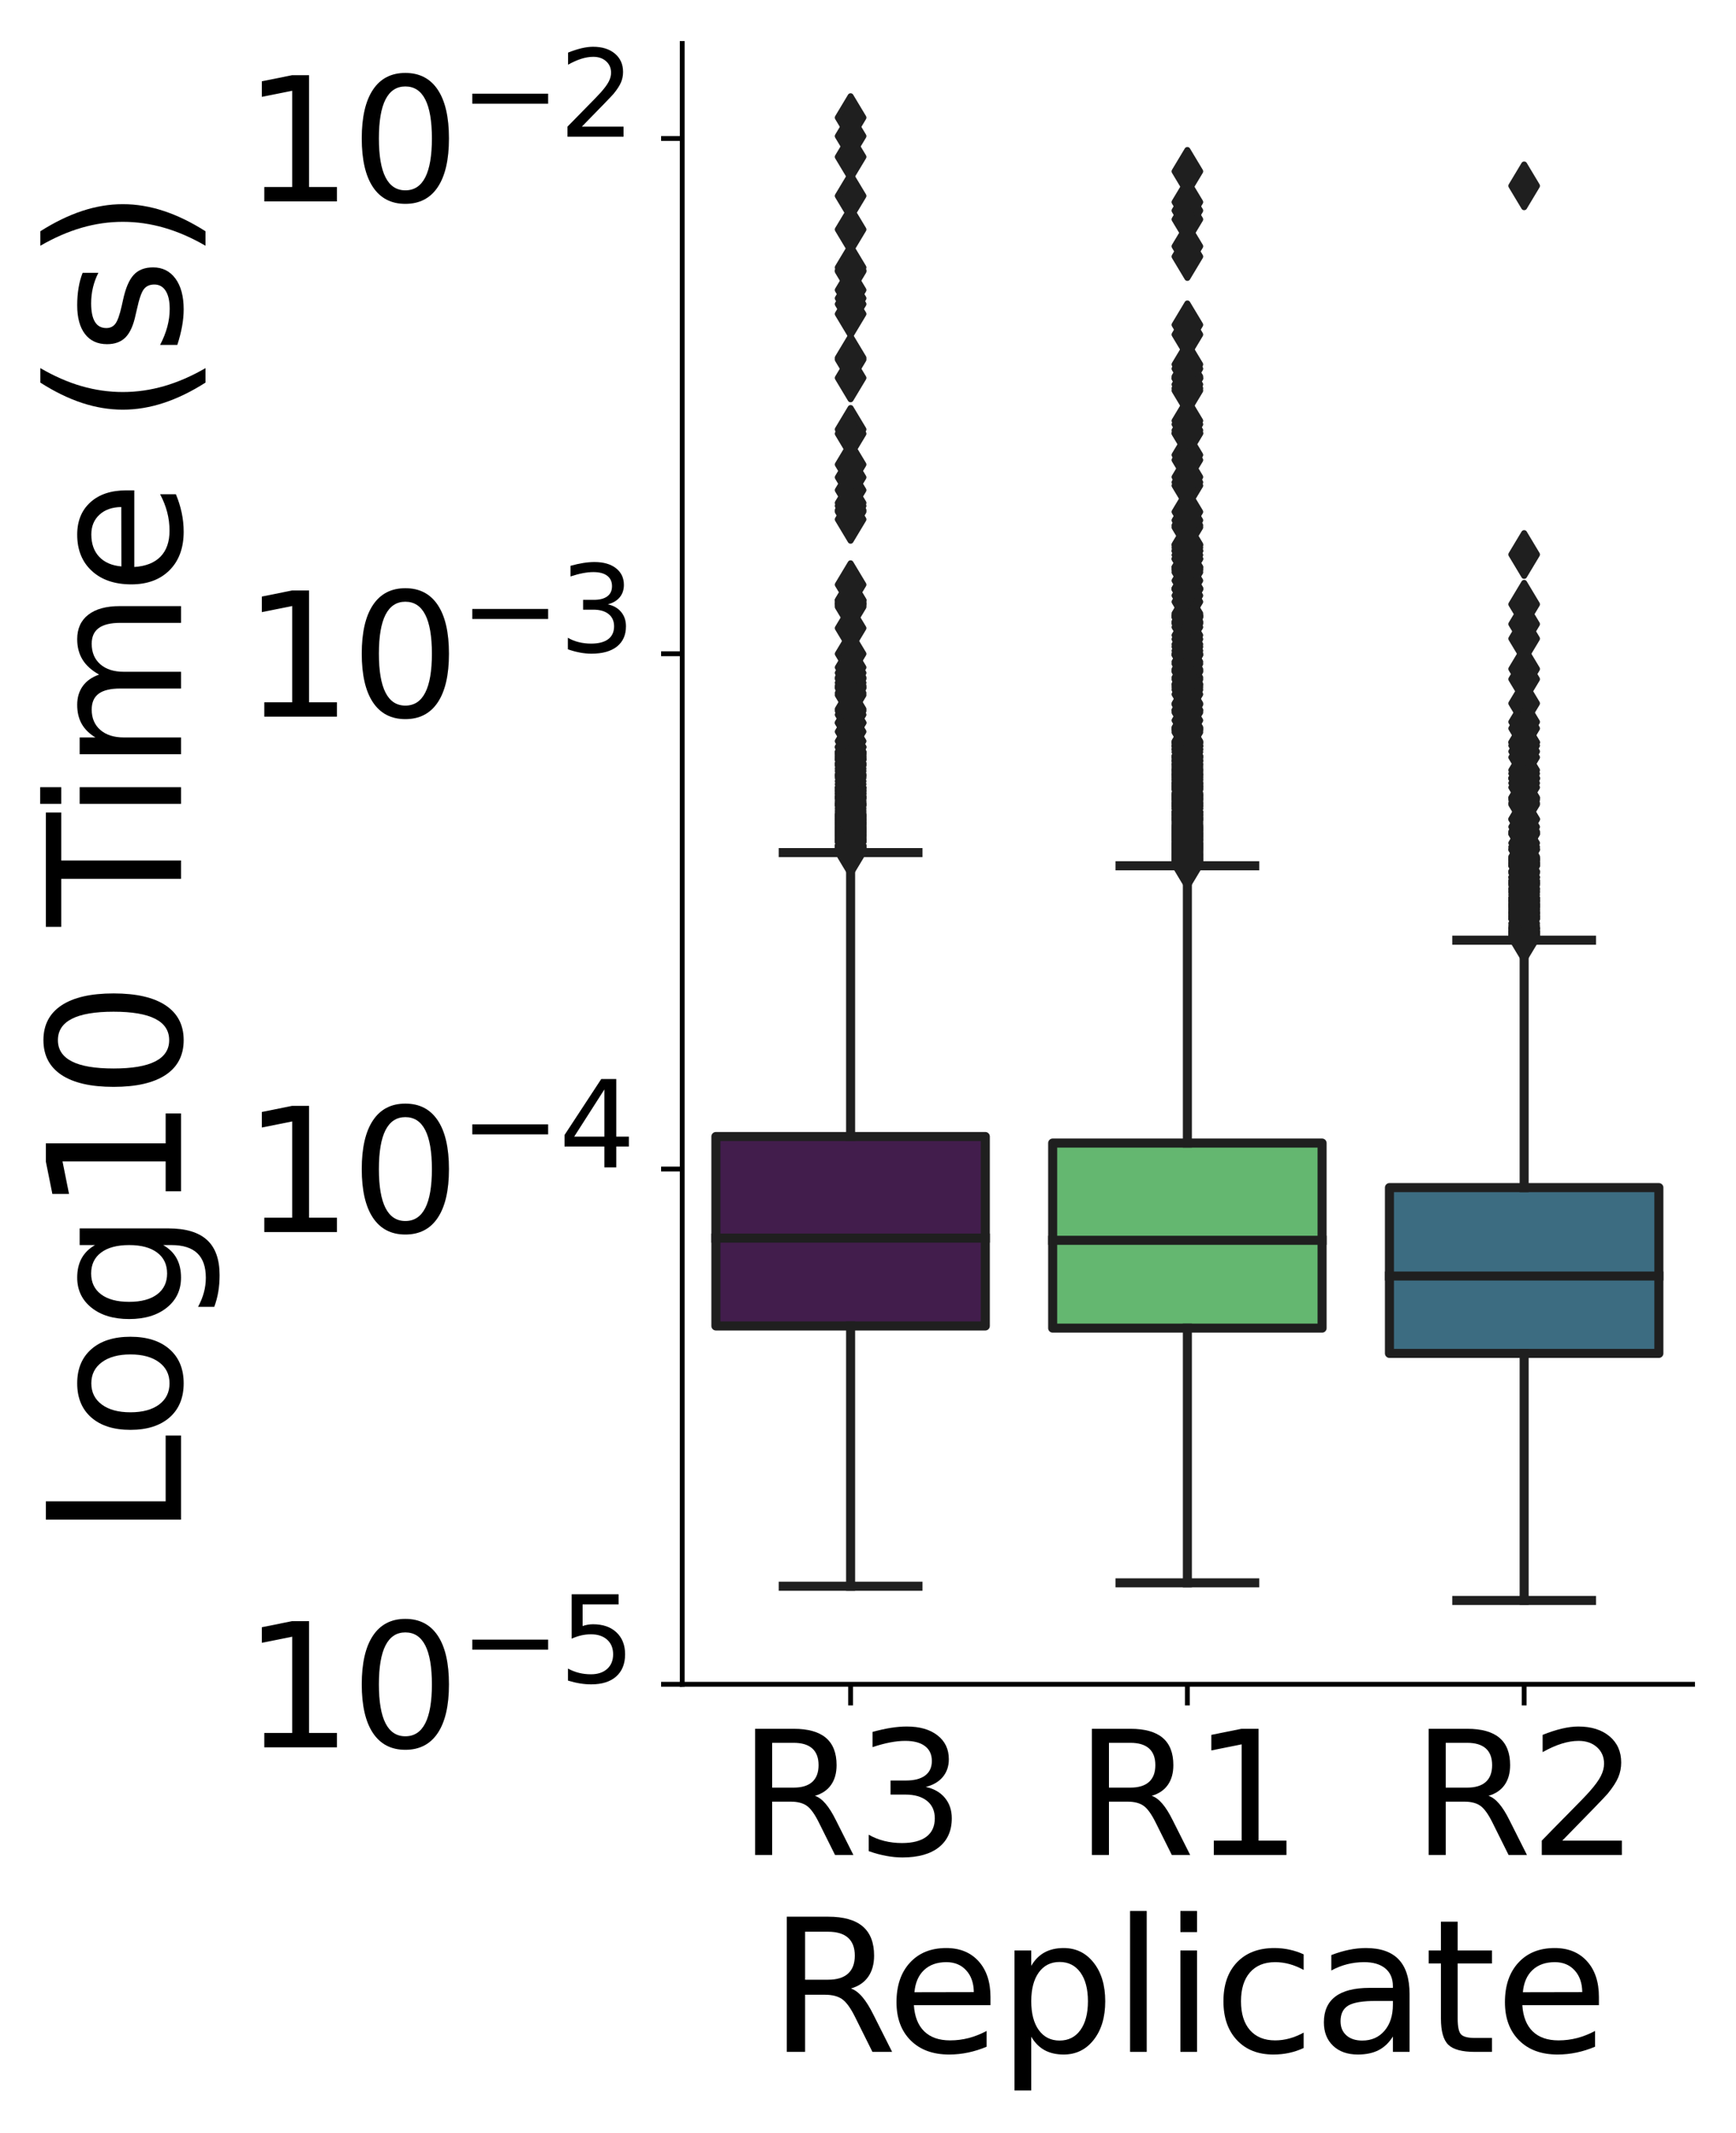 <?xml version="1.0" encoding="utf-8" standalone="no"?>
<!DOCTYPE svg PUBLIC "-//W3C//DTD SVG 1.1//EN"
  "http://www.w3.org/Graphics/SVG/1.1/DTD/svg11.dtd">
<svg xmlns:xlink="http://www.w3.org/1999/xlink" width="287.634pt" height="353.333pt" viewBox="0 0 287.634 353.333" xmlns="http://www.w3.org/2000/svg" version="1.1">
 <defs>
  <style type="text/css">*{stroke-linejoin: round; stroke-linecap: butt}</style>
 </defs>
 <g id="figure_1">
  <g id="patch_1">
   <path d="M 0 353.333 
L 287.634 353.333 
L 287.634 0 
L 0 0 
z
" style="fill: #ffffff"/>
  </g>
  <g id="axes_1">
   <g id="patch_2">
    <path d="M 113.034 279 
L 280.434 279 
L 280.434 7.2 
L 113.034 7.2 
z
" style="fill: #ffffff"/>
   </g>
   <g id="patch_3">
    <path d="M 118.614 219.645 
L 163.254 219.645 
L 163.254 188.262 
L 118.614 188.262 
L 118.614 219.645 
z
" clip-path="url(#p9c2606ddf1)" style="fill: #421d4c; stroke: #1f1f1f; stroke-width: 1.5; stroke-linejoin: miter"/>
   </g>
   <g id="patch_4">
    <path d="M 174.414 220.003 
L 219.054 220.003 
L 219.054 189.347 
L 174.414 189.347 
L 174.414 220.003 
z
" clip-path="url(#p9c2606ddf1)" style="fill: #64b770; stroke: #1f1f1f; stroke-width: 1.5; stroke-linejoin: miter"/>
   </g>
   <g id="patch_5">
    <path d="M 230.214 224.189 
L 274.854 224.189 
L 274.854 196.725 
L 230.214 196.725 
L 230.214 224.189 
z
" clip-path="url(#p9c2606ddf1)" style="fill: #3c6c81; stroke: #1f1f1f; stroke-width: 1.5; stroke-linejoin: miter"/>
   </g>
   <g id="matplotlib.axis_1">
    <g id="xtick_1">
     <g id="line2d_1">
      <defs>
       <path id="m55f4ec13cb" d="M 0 0 
L 0 3.5 
" style="stroke: #000000; stroke-width: 0.8"/>
      </defs>
      <g>
       <use xlink:href="#m55f4ec13cb" x="140.934" y="279" style="stroke: #000000; stroke-width: 0.8"/>
      </g>
     </g>
     <g id="text_1">
      <!-- R3 -->
      <g transform="translate(122.299 307.276)scale(0.28 -0.28)">
       <defs>
        <path id="DejaVuSans-52" d="M 2841 2188 
Q 3044 2119 3236 1894 
Q 3428 1669 3622 1275 
L 4263 0 
L 3584 0 
L 2988 1197 
Q 2756 1666 2539 1819 
Q 2322 1972 1947 1972 
L 1259 1972 
L 1259 0 
L 628 0 
L 628 4666 
L 2053 4666 
Q 2853 4666 3247 4331 
Q 3641 3997 3641 3322 
Q 3641 2881 3436 2590 
Q 3231 2300 2841 2188 
z
M 1259 4147 
L 1259 2491 
L 2053 2491 
Q 2509 2491 2742 2702 
Q 2975 2913 2975 3322 
Q 2975 3731 2742 3939 
Q 2509 4147 2053 4147 
L 1259 4147 
z
" transform="scale(0.016)"/>
        <path id="DejaVuSans-33" d="M 2597 2516 
Q 3050 2419 3304 2112 
Q 3559 1806 3559 1356 
Q 3559 666 3084 287 
Q 2609 -91 1734 -91 
Q 1441 -91 1130 -33 
Q 819 25 488 141 
L 488 750 
Q 750 597 1062 519 
Q 1375 441 1716 441 
Q 2309 441 2620 675 
Q 2931 909 2931 1356 
Q 2931 1769 2642 2001 
Q 2353 2234 1838 2234 
L 1294 2234 
L 1294 2753 
L 1863 2753 
Q 2328 2753 2575 2939 
Q 2822 3125 2822 3475 
Q 2822 3834 2567 4026 
Q 2313 4219 1838 4219 
Q 1578 4219 1281 4162 
Q 984 4106 628 3988 
L 628 4550 
Q 988 4650 1302 4700 
Q 1616 4750 1894 4750 
Q 2613 4750 3031 4423 
Q 3450 4097 3450 3541 
Q 3450 3153 3228 2886 
Q 3006 2619 2597 2516 
z
" transform="scale(0.016)"/>
       </defs>
       <use xlink:href="#DejaVuSans-52"/>
       <use xlink:href="#DejaVuSans-33" x="69.482"/>
      </g>
     </g>
    </g>
    <g id="xtick_2">
     <g id="line2d_2">
      <g>
       <use xlink:href="#m55f4ec13cb" x="196.734" y="279" style="stroke: #000000; stroke-width: 0.8"/>
      </g>
     </g>
     <g id="text_2">
      <!-- R1 -->
      <g transform="translate(178.099 307.276)scale(0.28 -0.28)">
       <defs>
        <path id="DejaVuSans-31" d="M 794 531 
L 1825 531 
L 1825 4091 
L 703 3866 
L 703 4441 
L 1819 4666 
L 2450 4666 
L 2450 531 
L 3481 531 
L 3481 0 
L 794 0 
L 794 531 
z
" transform="scale(0.016)"/>
       </defs>
       <use xlink:href="#DejaVuSans-52"/>
       <use xlink:href="#DejaVuSans-31" x="69.482"/>
      </g>
     </g>
    </g>
    <g id="xtick_3">
     <g id="line2d_3">
      <g>
       <use xlink:href="#m55f4ec13cb" x="252.534" y="279" style="stroke: #000000; stroke-width: 0.8"/>
      </g>
     </g>
     <g id="text_3">
      <!-- R2 -->
      <g transform="translate(233.899 307.276)scale(0.28 -0.28)">
       <defs>
        <path id="DejaVuSans-32" d="M 1228 531 
L 3431 531 
L 3431 0 
L 469 0 
L 469 531 
Q 828 903 1448 1529 
Q 2069 2156 2228 2338 
Q 2531 2678 2651 2914 
Q 2772 3150 2772 3378 
Q 2772 3750 2511 3984 
Q 2250 4219 1831 4219 
Q 1534 4219 1204 4116 
Q 875 4013 500 3803 
L 500 4441 
Q 881 4594 1212 4672 
Q 1544 4750 1819 4750 
Q 2544 4750 2975 4387 
Q 3406 4025 3406 3419 
Q 3406 3131 3298 2873 
Q 3191 2616 2906 2266 
Q 2828 2175 2409 1742 
Q 1991 1309 1228 531 
z
" transform="scale(0.016)"/>
       </defs>
       <use xlink:href="#DejaVuSans-52"/>
       <use xlink:href="#DejaVuSans-32" x="69.482"/>
      </g>
     </g>
    </g>
    <g id="text_4">
     <!-- Replicate -->
     <g transform="translate(127.35 339.894)scale(0.3 -0.3)">
      <defs>
       <path id="DejaVuSans-65" d="M 3597 1894 
L 3597 1613 
L 953 1613 
Q 991 1019 1311 708 
Q 1631 397 2203 397 
Q 2534 397 2845 478 
Q 3156 559 3463 722 
L 3463 178 
Q 3153 47 2828 -22 
Q 2503 -91 2169 -91 
Q 1331 -91 842 396 
Q 353 884 353 1716 
Q 353 2575 817 3079 
Q 1281 3584 2069 3584 
Q 2775 3584 3186 3129 
Q 3597 2675 3597 1894 
z
M 3022 2063 
Q 3016 2534 2758 2815 
Q 2500 3097 2075 3097 
Q 1594 3097 1305 2825 
Q 1016 2553 972 2059 
L 3022 2063 
z
" transform="scale(0.016)"/>
       <path id="DejaVuSans-70" d="M 1159 525 
L 1159 -1331 
L 581 -1331 
L 581 3500 
L 1159 3500 
L 1159 2969 
Q 1341 3281 1617 3432 
Q 1894 3584 2278 3584 
Q 2916 3584 3314 3078 
Q 3713 2572 3713 1747 
Q 3713 922 3314 415 
Q 2916 -91 2278 -91 
Q 1894 -91 1617 61 
Q 1341 213 1159 525 
z
M 3116 1747 
Q 3116 2381 2855 2742 
Q 2594 3103 2138 3103 
Q 1681 3103 1420 2742 
Q 1159 2381 1159 1747 
Q 1159 1113 1420 752 
Q 1681 391 2138 391 
Q 2594 391 2855 752 
Q 3116 1113 3116 1747 
z
" transform="scale(0.016)"/>
       <path id="DejaVuSans-6c" d="M 603 4863 
L 1178 4863 
L 1178 0 
L 603 0 
L 603 4863 
z
" transform="scale(0.016)"/>
       <path id="DejaVuSans-69" d="M 603 3500 
L 1178 3500 
L 1178 0 
L 603 0 
L 603 3500 
z
M 603 4863 
L 1178 4863 
L 1178 4134 
L 603 4134 
L 603 4863 
z
" transform="scale(0.016)"/>
       <path id="DejaVuSans-63" d="M 3122 3366 
L 3122 2828 
Q 2878 2963 2633 3030 
Q 2388 3097 2138 3097 
Q 1578 3097 1268 2742 
Q 959 2388 959 1747 
Q 959 1106 1268 751 
Q 1578 397 2138 397 
Q 2388 397 2633 464 
Q 2878 531 3122 666 
L 3122 134 
Q 2881 22 2623 -34 
Q 2366 -91 2075 -91 
Q 1284 -91 818 406 
Q 353 903 353 1747 
Q 353 2603 823 3093 
Q 1294 3584 2113 3584 
Q 2378 3584 2631 3529 
Q 2884 3475 3122 3366 
z
" transform="scale(0.016)"/>
       <path id="DejaVuSans-61" d="M 2194 1759 
Q 1497 1759 1228 1600 
Q 959 1441 959 1056 
Q 959 750 1161 570 
Q 1363 391 1709 391 
Q 2188 391 2477 730 
Q 2766 1069 2766 1631 
L 2766 1759 
L 2194 1759 
z
M 3341 1997 
L 3341 0 
L 2766 0 
L 2766 531 
Q 2569 213 2275 61 
Q 1981 -91 1556 -91 
Q 1019 -91 701 211 
Q 384 513 384 1019 
Q 384 1609 779 1909 
Q 1175 2209 1959 2209 
L 2766 2209 
L 2766 2266 
Q 2766 2663 2505 2880 
Q 2244 3097 1772 3097 
Q 1472 3097 1187 3025 
Q 903 2953 641 2809 
L 641 3341 
Q 956 3463 1253 3523 
Q 1550 3584 1831 3584 
Q 2591 3584 2966 3190 
Q 3341 2797 3341 1997 
z
" transform="scale(0.016)"/>
       <path id="DejaVuSans-74" d="M 1172 4494 
L 1172 3500 
L 2356 3500 
L 2356 3053 
L 1172 3053 
L 1172 1153 
Q 1172 725 1289 603 
Q 1406 481 1766 481 
L 2356 481 
L 2356 0 
L 1766 0 
Q 1100 0 847 248 
Q 594 497 594 1153 
L 594 3053 
L 172 3053 
L 172 3500 
L 594 3500 
L 594 4494 
L 1172 4494 
z
" transform="scale(0.016)"/>
      </defs>
      <use xlink:href="#DejaVuSans-52"/>
      <use xlink:href="#DejaVuSans-65" x="64.982"/>
      <use xlink:href="#DejaVuSans-70" x="126.506"/>
      <use xlink:href="#DejaVuSans-6c" x="189.982"/>
      <use xlink:href="#DejaVuSans-69" x="217.766"/>
      <use xlink:href="#DejaVuSans-63" x="245.549"/>
      <use xlink:href="#DejaVuSans-61" x="300.529"/>
      <use xlink:href="#DejaVuSans-74" x="361.809"/>
      <use xlink:href="#DejaVuSans-65" x="401.018"/>
     </g>
    </g>
   </g>
   <g id="matplotlib.axis_2">
    <g id="ytick_1">
     <g id="line2d_4">
      <defs>
       <path id="m2a35c3c641" d="M 0 0 
L -3.5 0 
" style="stroke: #000000; stroke-width: 0.8"/>
      </defs>
      <g>
       <use xlink:href="#m2a35c3c641" x="113.034" y="279" style="stroke: #000000; stroke-width: 0.8"/>
      </g>
     </g>
     <g id="text_5">
      <!-- $10^{-5}$ -->
      <g transform="translate(40.234 289.638)scale(0.28 -0.28)">
       <defs>
        <path id="DejaVuSans-30" d="M 2034 4250 
Q 1547 4250 1301 3770 
Q 1056 3291 1056 2328 
Q 1056 1369 1301 889 
Q 1547 409 2034 409 
Q 2525 409 2770 889 
Q 3016 1369 3016 2328 
Q 3016 3291 2770 3770 
Q 2525 4250 2034 4250 
z
M 2034 4750 
Q 2819 4750 3233 4129 
Q 3647 3509 3647 2328 
Q 3647 1150 3233 529 
Q 2819 -91 2034 -91 
Q 1250 -91 836 529 
Q 422 1150 422 2328 
Q 422 3509 836 4129 
Q 1250 4750 2034 4750 
z
" transform="scale(0.016)"/>
        <path id="DejaVuSans-2212" d="M 678 2272 
L 4684 2272 
L 4684 1741 
L 678 1741 
L 678 2272 
z
" transform="scale(0.016)"/>
        <path id="DejaVuSans-35" d="M 691 4666 
L 3169 4666 
L 3169 4134 
L 1269 4134 
L 1269 2991 
Q 1406 3038 1543 3061 
Q 1681 3084 1819 3084 
Q 2600 3084 3056 2656 
Q 3513 2228 3513 1497 
Q 3513 744 3044 326 
Q 2575 -91 1722 -91 
Q 1428 -91 1123 -41 
Q 819 9 494 109 
L 494 744 
Q 775 591 1075 516 
Q 1375 441 1709 441 
Q 2250 441 2565 725 
Q 2881 1009 2881 1497 
Q 2881 1984 2565 2268 
Q 2250 2553 1709 2553 
Q 1456 2553 1204 2497 
Q 953 2441 691 2322 
L 691 4666 
z
" transform="scale(0.016)"/>
       </defs>
       <use xlink:href="#DejaVuSans-31" transform="translate(0 0.684)"/>
       <use xlink:href="#DejaVuSans-30" transform="translate(63.623 0.684)"/>
       <use xlink:href="#DejaVuSans-2212" transform="translate(128.203 38.966)scale(0.7)"/>
       <use xlink:href="#DejaVuSans-35" transform="translate(186.855 38.966)scale(0.7)"/>
      </g>
     </g>
    </g>
    <g id="ytick_2">
     <g id="line2d_5">
      <g>
       <use xlink:href="#m2a35c3c641" x="113.034" y="193.646" style="stroke: #000000; stroke-width: 0.8"/>
      </g>
     </g>
     <g id="text_6">
      <!-- $10^{-4}$ -->
      <g transform="translate(40.234 204.284)scale(0.28 -0.28)">
       <defs>
        <path id="DejaVuSans-34" d="M 2419 4116 
L 825 1625 
L 2419 1625 
L 2419 4116 
z
M 2253 4666 
L 3047 4666 
L 3047 1625 
L 3713 1625 
L 3713 1100 
L 3047 1100 
L 3047 0 
L 2419 0 
L 2419 1100 
L 313 1100 
L 313 1709 
L 2253 4666 
z
" transform="scale(0.016)"/>
       </defs>
       <use xlink:href="#DejaVuSans-31" transform="translate(0 0.684)"/>
       <use xlink:href="#DejaVuSans-30" transform="translate(63.623 0.684)"/>
       <use xlink:href="#DejaVuSans-2212" transform="translate(128.203 38.966)scale(0.7)"/>
       <use xlink:href="#DejaVuSans-34" transform="translate(186.855 38.966)scale(0.7)"/>
      </g>
     </g>
    </g>
    <g id="ytick_3">
     <g id="line2d_6">
      <g>
       <use xlink:href="#m2a35c3c641" x="113.034" y="108.292" style="stroke: #000000; stroke-width: 0.8"/>
      </g>
     </g>
     <g id="text_7">
      <!-- $10^{-3}$ -->
      <g transform="translate(40.234 118.93)scale(0.28 -0.28)">
       <use xlink:href="#DejaVuSans-31" transform="translate(0 0.766)"/>
       <use xlink:href="#DejaVuSans-30" transform="translate(63.623 0.766)"/>
       <use xlink:href="#DejaVuSans-2212" transform="translate(128.203 39.047)scale(0.7)"/>
       <use xlink:href="#DejaVuSans-33" transform="translate(186.855 39.047)scale(0.7)"/>
      </g>
     </g>
    </g>
    <g id="ytick_4">
     <g id="line2d_7">
      <g>
       <use xlink:href="#m2a35c3c641" x="113.034" y="22.938" style="stroke: #000000; stroke-width: 0.8"/>
      </g>
     </g>
     <g id="text_8">
      <!-- $10^{-2}$ -->
      <g transform="translate(40.234 33.576)scale(0.28 -0.28)">
       <use xlink:href="#DejaVuSans-31" transform="translate(0 0.766)"/>
       <use xlink:href="#DejaVuSans-30" transform="translate(63.623 0.766)"/>
       <use xlink:href="#DejaVuSans-2212" transform="translate(128.203 39.047)scale(0.7)"/>
       <use xlink:href="#DejaVuSans-32" transform="translate(186.855 39.047)scale(0.7)"/>
      </g>
     </g>
    </g>
    <g id="text_9">
     <!-- Log10 Time (s) -->
     <g transform="translate(29.995 254.738)rotate(-90)scale(0.3 -0.3)">
      <defs>
       <path id="DejaVuSans-4c" d="M 628 4666 
L 1259 4666 
L 1259 531 
L 3531 531 
L 3531 0 
L 628 0 
L 628 4666 
z
" transform="scale(0.016)"/>
       <path id="DejaVuSans-6f" d="M 1959 3097 
Q 1497 3097 1228 2736 
Q 959 2375 959 1747 
Q 959 1119 1226 758 
Q 1494 397 1959 397 
Q 2419 397 2687 759 
Q 2956 1122 2956 1747 
Q 2956 2369 2687 2733 
Q 2419 3097 1959 3097 
z
M 1959 3584 
Q 2709 3584 3137 3096 
Q 3566 2609 3566 1747 
Q 3566 888 3137 398 
Q 2709 -91 1959 -91 
Q 1206 -91 779 398 
Q 353 888 353 1747 
Q 353 2609 779 3096 
Q 1206 3584 1959 3584 
z
" transform="scale(0.016)"/>
       <path id="DejaVuSans-67" d="M 2906 1791 
Q 2906 2416 2648 2759 
Q 2391 3103 1925 3103 
Q 1463 3103 1205 2759 
Q 947 2416 947 1791 
Q 947 1169 1205 825 
Q 1463 481 1925 481 
Q 2391 481 2648 825 
Q 2906 1169 2906 1791 
z
M 3481 434 
Q 3481 -459 3084 -895 
Q 2688 -1331 1869 -1331 
Q 1566 -1331 1297 -1286 
Q 1028 -1241 775 -1147 
L 775 -588 
Q 1028 -725 1275 -790 
Q 1522 -856 1778 -856 
Q 2344 -856 2625 -561 
Q 2906 -266 2906 331 
L 2906 616 
Q 2728 306 2450 153 
Q 2172 0 1784 0 
Q 1141 0 747 490 
Q 353 981 353 1791 
Q 353 2603 747 3093 
Q 1141 3584 1784 3584 
Q 2172 3584 2450 3431 
Q 2728 3278 2906 2969 
L 2906 3500 
L 3481 3500 
L 3481 434 
z
" transform="scale(0.016)"/>
       <path id="DejaVuSans-20" transform="scale(0.016)"/>
       <path id="DejaVuSans-54" d="M -19 4666 
L 3928 4666 
L 3928 4134 
L 2272 4134 
L 2272 0 
L 1638 0 
L 1638 4134 
L -19 4134 
L -19 4666 
z
" transform="scale(0.016)"/>
       <path id="DejaVuSans-6d" d="M 3328 2828 
Q 3544 3216 3844 3400 
Q 4144 3584 4550 3584 
Q 5097 3584 5394 3201 
Q 5691 2819 5691 2113 
L 5691 0 
L 5113 0 
L 5113 2094 
Q 5113 2597 4934 2840 
Q 4756 3084 4391 3084 
Q 3944 3084 3684 2787 
Q 3425 2491 3425 1978 
L 3425 0 
L 2847 0 
L 2847 2094 
Q 2847 2600 2669 2842 
Q 2491 3084 2119 3084 
Q 1678 3084 1418 2786 
Q 1159 2488 1159 1978 
L 1159 0 
L 581 0 
L 581 3500 
L 1159 3500 
L 1159 2956 
Q 1356 3278 1631 3431 
Q 1906 3584 2284 3584 
Q 2666 3584 2933 3390 
Q 3200 3197 3328 2828 
z
" transform="scale(0.016)"/>
       <path id="DejaVuSans-28" d="M 1984 4856 
Q 1566 4138 1362 3434 
Q 1159 2731 1159 2009 
Q 1159 1288 1364 580 
Q 1569 -128 1984 -844 
L 1484 -844 
Q 1016 -109 783 600 
Q 550 1309 550 2009 
Q 550 2706 781 3412 
Q 1013 4119 1484 4856 
L 1984 4856 
z
" transform="scale(0.016)"/>
       <path id="DejaVuSans-73" d="M 2834 3397 
L 2834 2853 
Q 2591 2978 2328 3040 
Q 2066 3103 1784 3103 
Q 1356 3103 1142 2972 
Q 928 2841 928 2578 
Q 928 2378 1081 2264 
Q 1234 2150 1697 2047 
L 1894 2003 
Q 2506 1872 2764 1633 
Q 3022 1394 3022 966 
Q 3022 478 2636 193 
Q 2250 -91 1575 -91 
Q 1294 -91 989 -36 
Q 684 19 347 128 
L 347 722 
Q 666 556 975 473 
Q 1284 391 1588 391 
Q 1994 391 2212 530 
Q 2431 669 2431 922 
Q 2431 1156 2273 1281 
Q 2116 1406 1581 1522 
L 1381 1569 
Q 847 1681 609 1914 
Q 372 2147 372 2553 
Q 372 3047 722 3315 
Q 1072 3584 1716 3584 
Q 2034 3584 2315 3537 
Q 2597 3491 2834 3397 
z
" transform="scale(0.016)"/>
       <path id="DejaVuSans-29" d="M 513 4856 
L 1013 4856 
Q 1481 4119 1714 3412 
Q 1947 2706 1947 2009 
Q 1947 1309 1714 600 
Q 1481 -109 1013 -844 
L 513 -844 
Q 928 -128 1133 580 
Q 1338 1288 1338 2009 
Q 1338 2731 1133 3434 
Q 928 4138 513 4856 
z
" transform="scale(0.016)"/>
      </defs>
      <use xlink:href="#DejaVuSans-4c"/>
      <use xlink:href="#DejaVuSans-6f" x="53.963"/>
      <use xlink:href="#DejaVuSans-67" x="115.145"/>
      <use xlink:href="#DejaVuSans-31" x="178.621"/>
      <use xlink:href="#DejaVuSans-30" x="242.244"/>
      <use xlink:href="#DejaVuSans-20" x="305.867"/>
      <use xlink:href="#DejaVuSans-54" x="337.654"/>
      <use xlink:href="#DejaVuSans-69" x="395.613"/>
      <use xlink:href="#DejaVuSans-6d" x="423.396"/>
      <use xlink:href="#DejaVuSans-65" x="520.809"/>
      <use xlink:href="#DejaVuSans-20" x="582.332"/>
      <use xlink:href="#DejaVuSans-28" x="614.119"/>
      <use xlink:href="#DejaVuSans-73" x="653.133"/>
      <use xlink:href="#DejaVuSans-29" x="705.232"/>
     </g>
    </g>
   </g>
   <g id="line2d_8">
    <path d="M 140.934 219.645 
L 140.934 262.761 
" clip-path="url(#p9c2606ddf1)" style="fill: none; stroke: #1f1f1f; stroke-width: 1.5; stroke-linecap: square"/>
   </g>
   <g id="line2d_9">
    <path d="M 140.934 188.262 
L 140.934 141.228 
" clip-path="url(#p9c2606ddf1)" style="fill: none; stroke: #1f1f1f; stroke-width: 1.5; stroke-linecap: square"/>
   </g>
   <g id="line2d_10">
    <path d="M 129.774 262.761 
L 152.094 262.761 
" clip-path="url(#p9c2606ddf1)" style="fill: none; stroke: #1f1f1f; stroke-width: 1.5; stroke-linecap: square"/>
   </g>
   <g id="line2d_11">
    <path d="M 129.774 141.228 
L 152.094 141.228 
" clip-path="url(#p9c2606ddf1)" style="fill: none; stroke: #1f1f1f; stroke-width: 1.5; stroke-linecap: square"/>
   </g>
   <g id="line2d_12">
    <defs>
     <path id="m567995a01e" d="M -0 3.536 
L 2.121 0 
L -0 -3.536 
L -2.121 -0 
z
" style="stroke: #1f1f1f; stroke-linejoin: miter"/>
    </defs>
    <g clip-path="url(#p9c2606ddf1)">
     <use xlink:href="#m567995a01e" x="140.934" y="44.788" style="fill: #1f1f1f; stroke: #1f1f1f; stroke-linejoin: miter"/>
     <use xlink:href="#m567995a01e" x="140.934" y="139.078" style="fill: #1f1f1f; stroke: #1f1f1f; stroke-linejoin: miter"/>
     <use xlink:href="#m567995a01e" x="140.934" y="71.841" style="fill: #1f1f1f; stroke: #1f1f1f; stroke-linejoin: miter"/>
     <use xlink:href="#m567995a01e" x="140.934" y="44.959" style="fill: #1f1f1f; stroke: #1f1f1f; stroke-linejoin: miter"/>
     <use xlink:href="#m567995a01e" x="140.934" y="119.715" style="fill: #1f1f1f; stroke: #1f1f1f; stroke-linejoin: miter"/>
     <use xlink:href="#m567995a01e" x="140.934" y="84.762" style="fill: #1f1f1f; stroke: #1f1f1f; stroke-linejoin: miter"/>
     <use xlink:href="#m567995a01e" x="140.934" y="52.006" style="fill: #1f1f1f; stroke: #1f1f1f; stroke-linejoin: miter"/>
     <use xlink:href="#m567995a01e" x="140.934" y="59.57" style="fill: #1f1f1f; stroke: #1f1f1f; stroke-linejoin: miter"/>
     <use xlink:href="#m567995a01e" x="140.934" y="137.374" style="fill: #1f1f1f; stroke: #1f1f1f; stroke-linejoin: miter"/>
     <use xlink:href="#m567995a01e" x="140.934" y="50.376" style="fill: #1f1f1f; stroke: #1f1f1f; stroke-linejoin: miter"/>
     <use xlink:href="#m567995a01e" x="140.934" y="49.408" style="fill: #1f1f1f; stroke: #1f1f1f; stroke-linejoin: miter"/>
     <use xlink:href="#m567995a01e" x="140.934" y="81.191" style="fill: #1f1f1f; stroke: #1f1f1f; stroke-linejoin: miter"/>
     <use xlink:href="#m567995a01e" x="140.934" y="83.301" style="fill: #1f1f1f; stroke: #1f1f1f; stroke-linejoin: miter"/>
     <use xlink:href="#m567995a01e" x="140.934" y="139.098" style="fill: #1f1f1f; stroke: #1f1f1f; stroke-linejoin: miter"/>
     <use xlink:href="#m567995a01e" x="140.934" y="38.015" style="fill: #1f1f1f; stroke: #1f1f1f; stroke-linejoin: miter"/>
     <use xlink:href="#m567995a01e" x="140.934" y="25.984" style="fill: #1f1f1f; stroke: #1f1f1f; stroke-linejoin: miter"/>
     <use xlink:href="#m567995a01e" x="140.934" y="48.042" style="fill: #1f1f1f; stroke: #1f1f1f; stroke-linejoin: miter"/>
     <use xlink:href="#m567995a01e" x="140.934" y="127.726" style="fill: #1f1f1f; stroke: #1f1f1f; stroke-linejoin: miter"/>
     <use xlink:href="#m567995a01e" x="140.934" y="138.634" style="fill: #1f1f1f; stroke: #1f1f1f; stroke-linejoin: miter"/>
     <use xlink:href="#m567995a01e" x="140.934" y="76.947" style="fill: #1f1f1f; stroke: #1f1f1f; stroke-linejoin: miter"/>
     <use xlink:href="#m567995a01e" x="140.934" y="135.284" style="fill: #1f1f1f; stroke: #1f1f1f; stroke-linejoin: miter"/>
     <use xlink:href="#m567995a01e" x="140.934" y="136.437" style="fill: #1f1f1f; stroke: #1f1f1f; stroke-linejoin: miter"/>
     <use xlink:href="#m567995a01e" x="140.934" y="138.876" style="fill: #1f1f1f; stroke: #1f1f1f; stroke-linejoin: miter"/>
     <use xlink:href="#m567995a01e" x="140.934" y="140.8" style="fill: #1f1f1f; stroke: #1f1f1f; stroke-linejoin: miter"/>
     <use xlink:href="#m567995a01e" x="140.934" y="136.399" style="fill: #1f1f1f; stroke: #1f1f1f; stroke-linejoin: miter"/>
     <use xlink:href="#m567995a01e" x="140.934" y="140.504" style="fill: #1f1f1f; stroke: #1f1f1f; stroke-linejoin: miter"/>
     <use xlink:href="#m567995a01e" x="140.934" y="137.607" style="fill: #1f1f1f; stroke: #1f1f1f; stroke-linejoin: miter"/>
     <use xlink:href="#m567995a01e" x="140.934" y="141.185" style="fill: #1f1f1f; stroke: #1f1f1f; stroke-linejoin: miter"/>
     <use xlink:href="#m567995a01e" x="140.934" y="137.94" style="fill: #1f1f1f; stroke: #1f1f1f; stroke-linejoin: miter"/>
     <use xlink:href="#m567995a01e" x="140.934" y="136.399" style="fill: #1f1f1f; stroke: #1f1f1f; stroke-linejoin: miter"/>
     <use xlink:href="#m567995a01e" x="140.934" y="128.434" style="fill: #1f1f1f; stroke: #1f1f1f; stroke-linejoin: miter"/>
     <use xlink:href="#m567995a01e" x="140.934" y="129.405" style="fill: #1f1f1f; stroke: #1f1f1f; stroke-linejoin: miter"/>
     <use xlink:href="#m567995a01e" x="140.934" y="124.896" style="fill: #1f1f1f; stroke: #1f1f1f; stroke-linejoin: miter"/>
     <use xlink:href="#m567995a01e" x="140.934" y="140.483" style="fill: #1f1f1f; stroke: #1f1f1f; stroke-linejoin: miter"/>
     <use xlink:href="#m567995a01e" x="140.934" y="131.926" style="fill: #1f1f1f; stroke: #1f1f1f; stroke-linejoin: miter"/>
     <use xlink:href="#m567995a01e" x="140.934" y="134.326" style="fill: #1f1f1f; stroke: #1f1f1f; stroke-linejoin: miter"/>
     <use xlink:href="#m567995a01e" x="140.934" y="125.82" style="fill: #1f1f1f; stroke: #1f1f1f; stroke-linejoin: miter"/>
     <use xlink:href="#m567995a01e" x="140.934" y="114.789" style="fill: #1f1f1f; stroke: #1f1f1f; stroke-linejoin: miter"/>
     <use xlink:href="#m567995a01e" x="140.934" y="32.453" style="fill: #1f1f1f; stroke: #1f1f1f; stroke-linejoin: miter"/>
     <use xlink:href="#m567995a01e" x="140.934" y="132.11" style="fill: #1f1f1f; stroke: #1f1f1f; stroke-linejoin: miter"/>
     <use xlink:href="#m567995a01e" x="140.934" y="136.626" style="fill: #1f1f1f; stroke: #1f1f1f; stroke-linejoin: miter"/>
     <use xlink:href="#m567995a01e" x="140.934" y="136.588" style="fill: #1f1f1f; stroke: #1f1f1f; stroke-linejoin: miter"/>
     <use xlink:href="#m567995a01e" x="140.934" y="71.13" style="fill: #1f1f1f; stroke: #1f1f1f; stroke-linejoin: miter"/>
     <use xlink:href="#m567995a01e" x="140.934" y="22.549" style="fill: #1f1f1f; stroke: #1f1f1f; stroke-linejoin: miter"/>
     <use xlink:href="#m567995a01e" x="140.934" y="131.477" style="fill: #1f1f1f; stroke: #1f1f1f; stroke-linejoin: miter"/>
     <use xlink:href="#m567995a01e" x="140.934" y="138.176" style="fill: #1f1f1f; stroke: #1f1f1f; stroke-linejoin: miter"/>
     <use xlink:href="#m567995a01e" x="140.934" y="100.062" style="fill: #1f1f1f; stroke: #1f1f1f; stroke-linejoin: miter"/>
     <use xlink:href="#m567995a01e" x="140.934" y="136.305" style="fill: #1f1f1f; stroke: #1f1f1f; stroke-linejoin: miter"/>
     <use xlink:href="#m567995a01e" x="140.934" y="133.288" style="fill: #1f1f1f; stroke: #1f1f1f; stroke-linejoin: miter"/>
     <use xlink:href="#m567995a01e" x="140.934" y="124.51" style="fill: #1f1f1f; stroke: #1f1f1f; stroke-linejoin: miter"/>
     <use xlink:href="#m567995a01e" x="140.934" y="140.525" style="fill: #1f1f1f; stroke: #1f1f1f; stroke-linejoin: miter"/>
     <use xlink:href="#m567995a01e" x="140.934" y="113.091" style="fill: #1f1f1f; stroke: #1f1f1f; stroke-linejoin: miter"/>
     <use xlink:href="#m567995a01e" x="140.934" y="125.877" style="fill: #1f1f1f; stroke: #1f1f1f; stroke-linejoin: miter"/>
     <use xlink:href="#m567995a01e" x="140.934" y="137.432" style="fill: #1f1f1f; stroke: #1f1f1f; stroke-linejoin: miter"/>
     <use xlink:href="#m567995a01e" x="140.934" y="136.323" style="fill: #1f1f1f; stroke: #1f1f1f; stroke-linejoin: miter"/>
     <use xlink:href="#m567995a01e" x="140.934" y="137.704" style="fill: #1f1f1f; stroke: #1f1f1f; stroke-linejoin: miter"/>
     <use xlink:href="#m567995a01e" x="140.934" y="128.863" style="fill: #1f1f1f; stroke: #1f1f1f; stroke-linejoin: miter"/>
     <use xlink:href="#m567995a01e" x="140.934" y="133.184" style="fill: #1f1f1f; stroke: #1f1f1f; stroke-linejoin: miter"/>
     <use xlink:href="#m567995a01e" x="140.934" y="139.465" style="fill: #1f1f1f; stroke: #1f1f1f; stroke-linejoin: miter"/>
     <use xlink:href="#m567995a01e" x="140.934" y="137.007" style="fill: #1f1f1f; stroke: #1f1f1f; stroke-linejoin: miter"/>
     <use xlink:href="#m567995a01e" x="140.934" y="135.652" style="fill: #1f1f1f; stroke: #1f1f1f; stroke-linejoin: miter"/>
     <use xlink:href="#m567995a01e" x="140.934" y="99.396" style="fill: #1f1f1f; stroke: #1f1f1f; stroke-linejoin: miter"/>
     <use xlink:href="#m567995a01e" x="140.934" y="123.725" style="fill: #1f1f1f; stroke: #1f1f1f; stroke-linejoin: miter"/>
     <use xlink:href="#m567995a01e" x="140.934" y="114.007" style="fill: #1f1f1f; stroke: #1f1f1f; stroke-linejoin: miter"/>
     <use xlink:href="#m567995a01e" x="140.934" y="137.354" style="fill: #1f1f1f; stroke: #1f1f1f; stroke-linejoin: miter"/>
     <use xlink:href="#m567995a01e" x="140.934" y="132.077" style="fill: #1f1f1f; stroke: #1f1f1f; stroke-linejoin: miter"/>
     <use xlink:href="#m567995a01e" x="140.934" y="137.374" style="fill: #1f1f1f; stroke: #1f1f1f; stroke-linejoin: miter"/>
     <use xlink:href="#m567995a01e" x="140.934" y="132.195" style="fill: #1f1f1f; stroke: #1f1f1f; stroke-linejoin: miter"/>
     <use xlink:href="#m567995a01e" x="140.934" y="133.236" style="fill: #1f1f1f; stroke: #1f1f1f; stroke-linejoin: miter"/>
     <use xlink:href="#m567995a01e" x="140.934" y="138.236" style="fill: #1f1f1f; stroke: #1f1f1f; stroke-linejoin: miter"/>
     <use xlink:href="#m567995a01e" x="140.934" y="140.525" style="fill: #1f1f1f; stroke: #1f1f1f; stroke-linejoin: miter"/>
     <use xlink:href="#m567995a01e" x="140.934" y="136.229" style="fill: #1f1f1f; stroke: #1f1f1f; stroke-linejoin: miter"/>
     <use xlink:href="#m567995a01e" x="140.934" y="19.482" style="fill: #1f1f1f; stroke: #1f1f1f; stroke-linejoin: miter"/>
     <use xlink:href="#m567995a01e" x="140.934" y="139.383" style="fill: #1f1f1f; stroke: #1f1f1f; stroke-linejoin: miter"/>
     <use xlink:href="#m567995a01e" x="140.934" y="100.268" style="fill: #1f1f1f; stroke: #1f1f1f; stroke-linejoin: miter"/>
     <use xlink:href="#m567995a01e" x="140.934" y="125.243" style="fill: #1f1f1f; stroke: #1f1f1f; stroke-linejoin: miter"/>
     <use xlink:href="#m567995a01e" x="140.934" y="137.685" style="fill: #1f1f1f; stroke: #1f1f1f; stroke-linejoin: miter"/>
     <use xlink:href="#m567995a01e" x="140.934" y="123.778" style="fill: #1f1f1f; stroke: #1f1f1f; stroke-linejoin: miter"/>
     <use xlink:href="#m567995a01e" x="140.934" y="131.943" style="fill: #1f1f1f; stroke: #1f1f1f; stroke-linejoin: miter"/>
     <use xlink:href="#m567995a01e" x="140.934" y="135.67" style="fill: #1f1f1f; stroke: #1f1f1f; stroke-linejoin: miter"/>
     <use xlink:href="#m567995a01e" x="140.934" y="137.548" style="fill: #1f1f1f; stroke: #1f1f1f; stroke-linejoin: miter"/>
     <use xlink:href="#m567995a01e" x="140.934" y="125.721" style="fill: #1f1f1f; stroke: #1f1f1f; stroke-linejoin: miter"/>
     <use xlink:href="#m567995a01e" x="140.934" y="132.995" style="fill: #1f1f1f; stroke: #1f1f1f; stroke-linejoin: miter"/>
     <use xlink:href="#m567995a01e" x="140.934" y="131.494" style="fill: #1f1f1f; stroke: #1f1f1f; stroke-linejoin: miter"/>
     <use xlink:href="#m567995a01e" x="140.934" y="137.219" style="fill: #1f1f1f; stroke: #1f1f1f; stroke-linejoin: miter"/>
     <use xlink:href="#m567995a01e" x="140.934" y="124.634" style="fill: #1f1f1f; stroke: #1f1f1f; stroke-linejoin: miter"/>
     <use xlink:href="#m567995a01e" x="140.934" y="126.521" style="fill: #1f1f1f; stroke: #1f1f1f; stroke-linejoin: miter"/>
     <use xlink:href="#m567995a01e" x="140.934" y="136.893" style="fill: #1f1f1f; stroke: #1f1f1f; stroke-linejoin: miter"/>
     <use xlink:href="#m567995a01e" x="140.934" y="139.465" style="fill: #1f1f1f; stroke: #1f1f1f; stroke-linejoin: miter"/>
     <use xlink:href="#m567995a01e" x="140.934" y="122.772" style="fill: #1f1f1f; stroke: #1f1f1f; stroke-linejoin: miter"/>
     <use xlink:href="#m567995a01e" x="140.934" y="113.577" style="fill: #1f1f1f; stroke: #1f1f1f; stroke-linejoin: miter"/>
     <use xlink:href="#m567995a01e" x="140.934" y="108.312" style="fill: #1f1f1f; stroke: #1f1f1f; stroke-linejoin: miter"/>
     <use xlink:href="#m567995a01e" x="140.934" y="121.199" style="fill: #1f1f1f; stroke: #1f1f1f; stroke-linejoin: miter"/>
     <use xlink:href="#m567995a01e" x="140.934" y="130.499" style="fill: #1f1f1f; stroke: #1f1f1f; stroke-linejoin: miter"/>
     <use xlink:href="#m567995a01e" x="140.934" y="138.454" style="fill: #1f1f1f; stroke: #1f1f1f; stroke-linejoin: miter"/>
     <use xlink:href="#m567995a01e" x="140.934" y="117.759" style="fill: #1f1f1f; stroke: #1f1f1f; stroke-linejoin: miter"/>
     <use xlink:href="#m567995a01e" x="140.934" y="132.703" style="fill: #1f1f1f; stroke: #1f1f1f; stroke-linejoin: miter"/>
     <use xlink:href="#m567995a01e" x="140.934" y="100.539" style="fill: #1f1f1f; stroke: #1f1f1f; stroke-linejoin: miter"/>
     <use xlink:href="#m567995a01e" x="140.934" y="126.681" style="fill: #1f1f1f; stroke: #1f1f1f; stroke-linejoin: miter"/>
     <use xlink:href="#m567995a01e" x="140.934" y="139.2" style="fill: #1f1f1f; stroke: #1f1f1f; stroke-linejoin: miter"/>
     <use xlink:href="#m567995a01e" x="140.934" y="138.674" style="fill: #1f1f1f; stroke: #1f1f1f; stroke-linejoin: miter"/>
     <use xlink:href="#m567995a01e" x="140.934" y="44.301" style="fill: #1f1f1f; stroke: #1f1f1f; stroke-linejoin: miter"/>
     <use xlink:href="#m567995a01e" x="140.934" y="119.739" style="fill: #1f1f1f; stroke: #1f1f1f; stroke-linejoin: miter"/>
     <use xlink:href="#m567995a01e" x="140.934" y="126.391" style="fill: #1f1f1f; stroke: #1f1f1f; stroke-linejoin: miter"/>
     <use xlink:href="#m567995a01e" x="140.934" y="136.418" style="fill: #1f1f1f; stroke: #1f1f1f; stroke-linejoin: miter"/>
     <use xlink:href="#m567995a01e" x="140.934" y="132.346" style="fill: #1f1f1f; stroke: #1f1f1f; stroke-linejoin: miter"/>
     <use xlink:href="#m567995a01e" x="140.934" y="111.467" style="fill: #1f1f1f; stroke: #1f1f1f; stroke-linejoin: miter"/>
     <use xlink:href="#m567995a01e" x="140.934" y="137.841" style="fill: #1f1f1f; stroke: #1f1f1f; stroke-linejoin: miter"/>
     <use xlink:href="#m567995a01e" x="140.934" y="135.284" style="fill: #1f1f1f; stroke: #1f1f1f; stroke-linejoin: miter"/>
     <use xlink:href="#m567995a01e" x="140.934" y="135.029" style="fill: #1f1f1f; stroke: #1f1f1f; stroke-linejoin: miter"/>
     <use xlink:href="#m567995a01e" x="140.934" y="126.826" style="fill: #1f1f1f; stroke: #1f1f1f; stroke-linejoin: miter"/>
     <use xlink:href="#m567995a01e" x="140.934" y="86.034" style="fill: #1f1f1f; stroke: #1f1f1f; stroke-linejoin: miter"/>
     <use xlink:href="#m567995a01e" x="140.934" y="130.985" style="fill: #1f1f1f; stroke: #1f1f1f; stroke-linejoin: miter"/>
     <use xlink:href="#m567995a01e" x="140.934" y="139.179" style="fill: #1f1f1f; stroke: #1f1f1f; stroke-linejoin: miter"/>
     <use xlink:href="#m567995a01e" x="140.934" y="135.968" style="fill: #1f1f1f; stroke: #1f1f1f; stroke-linejoin: miter"/>
     <use xlink:href="#m567995a01e" x="140.934" y="137.743" style="fill: #1f1f1f; stroke: #1f1f1f; stroke-linejoin: miter"/>
     <use xlink:href="#m567995a01e" x="140.934" y="135.12" style="fill: #1f1f1f; stroke: #1f1f1f; stroke-linejoin: miter"/>
     <use xlink:href="#m567995a01e" x="140.934" y="138.335" style="fill: #1f1f1f; stroke: #1f1f1f; stroke-linejoin: miter"/>
     <use xlink:href="#m567995a01e" x="140.934" y="140.907" style="fill: #1f1f1f; stroke: #1f1f1f; stroke-linejoin: miter"/>
     <use xlink:href="#m567995a01e" x="140.934" y="128.556" style="fill: #1f1f1f; stroke: #1f1f1f; stroke-linejoin: miter"/>
     <use xlink:href="#m567995a01e" x="140.934" y="135.744" style="fill: #1f1f1f; stroke: #1f1f1f; stroke-linejoin: miter"/>
     <use xlink:href="#m567995a01e" x="140.934" y="138.355" style="fill: #1f1f1f; stroke: #1f1f1f; stroke-linejoin: miter"/>
     <use xlink:href="#m567995a01e" x="140.934" y="139.22" style="fill: #1f1f1f; stroke: #1f1f1f; stroke-linejoin: miter"/>
     <use xlink:href="#m567995a01e" x="140.934" y="137.335" style="fill: #1f1f1f; stroke: #1f1f1f; stroke-linejoin: miter"/>
     <use xlink:href="#m567995a01e" x="140.934" y="141.013" style="fill: #1f1f1f; stroke: #1f1f1f; stroke-linejoin: miter"/>
     <use xlink:href="#m567995a01e" x="140.934" y="137.802" style="fill: #1f1f1f; stroke: #1f1f1f; stroke-linejoin: miter"/>
     <use xlink:href="#m567995a01e" x="140.934" y="137.335" style="fill: #1f1f1f; stroke: #1f1f1f; stroke-linejoin: miter"/>
     <use xlink:href="#m567995a01e" x="140.934" y="140.885" style="fill: #1f1f1f; stroke: #1f1f1f; stroke-linejoin: miter"/>
     <use xlink:href="#m567995a01e" x="140.934" y="131.132" style="fill: #1f1f1f; stroke: #1f1f1f; stroke-linejoin: miter"/>
     <use xlink:href="#m567995a01e" x="140.934" y="140.462" style="fill: #1f1f1f; stroke: #1f1f1f; stroke-linejoin: miter"/>
     <use xlink:href="#m567995a01e" x="140.934" y="99.493" style="fill: #1f1f1f; stroke: #1f1f1f; stroke-linejoin: miter"/>
     <use xlink:href="#m567995a01e" x="140.934" y="140.294" style="fill: #1f1f1f; stroke: #1f1f1f; stroke-linejoin: miter"/>
     <use xlink:href="#m567995a01e" x="140.934" y="99.963" style="fill: #1f1f1f; stroke: #1f1f1f; stroke-linejoin: miter"/>
     <use xlink:href="#m567995a01e" x="140.934" y="140.8" style="fill: #1f1f1f; stroke: #1f1f1f; stroke-linejoin: miter"/>
     <use xlink:href="#m567995a01e" x="140.934" y="135.837" style="fill: #1f1f1f; stroke: #1f1f1f; stroke-linejoin: miter"/>
     <use xlink:href="#m567995a01e" x="140.934" y="140.168" style="fill: #1f1f1f; stroke: #1f1f1f; stroke-linejoin: miter"/>
     <use xlink:href="#m567995a01e" x="140.934" y="99.85" style="fill: #1f1f1f; stroke: #1f1f1f; stroke-linejoin: miter"/>
     <use xlink:href="#m567995a01e" x="140.934" y="96.85" style="fill: #1f1f1f; stroke: #1f1f1f; stroke-linejoin: miter"/>
     <use xlink:href="#m567995a01e" x="140.934" y="133.497" style="fill: #1f1f1f; stroke: #1f1f1f; stroke-linejoin: miter"/>
     <use xlink:href="#m567995a01e" x="140.934" y="112.226" style="fill: #1f1f1f; stroke: #1f1f1f; stroke-linejoin: miter"/>
     <use xlink:href="#m567995a01e" x="140.934" y="136.192" style="fill: #1f1f1f; stroke: #1f1f1f; stroke-linejoin: miter"/>
     <use xlink:href="#m567995a01e" x="140.934" y="127.31" style="fill: #1f1f1f; stroke: #1f1f1f; stroke-linejoin: miter"/>
     <use xlink:href="#m567995a01e" x="140.934" y="138.315" style="fill: #1f1f1f; stroke: #1f1f1f; stroke-linejoin: miter"/>
     <use xlink:href="#m567995a01e" x="140.934" y="135.412" style="fill: #1f1f1f; stroke: #1f1f1f; stroke-linejoin: miter"/>
     <use xlink:href="#m567995a01e" x="140.934" y="117.452" style="fill: #1f1f1f; stroke: #1f1f1f; stroke-linejoin: miter"/>
     <use xlink:href="#m567995a01e" x="140.934" y="125.594" style="fill: #1f1f1f; stroke: #1f1f1f; stroke-linejoin: miter"/>
     <use xlink:href="#m567995a01e" x="140.934" y="83.804" style="fill: #1f1f1f; stroke: #1f1f1f; stroke-linejoin: miter"/>
     <use xlink:href="#m567995a01e" x="140.934" y="128.222" style="fill: #1f1f1f; stroke: #1f1f1f; stroke-linejoin: miter"/>
     <use xlink:href="#m567995a01e" x="140.934" y="137.607" style="fill: #1f1f1f; stroke: #1f1f1f; stroke-linejoin: miter"/>
     <use xlink:href="#m567995a01e" x="140.934" y="59.272" style="fill: #1f1f1f; stroke: #1f1f1f; stroke-linejoin: miter"/>
     <use xlink:href="#m567995a01e" x="140.934" y="104.049" style="fill: #1f1f1f; stroke: #1f1f1f; stroke-linejoin: miter"/>
     <use xlink:href="#m567995a01e" x="140.934" y="130.435" style="fill: #1f1f1f; stroke: #1f1f1f; stroke-linejoin: miter"/>
     <use xlink:href="#m567995a01e" x="140.934" y="140.085" style="fill: #1f1f1f; stroke: #1f1f1f; stroke-linejoin: miter"/>
     <use xlink:href="#m567995a01e" x="140.934" y="115.149" style="fill: #1f1f1f; stroke: #1f1f1f; stroke-linejoin: miter"/>
     <use xlink:href="#m567995a01e" x="140.934" y="140.715" style="fill: #1f1f1f; stroke: #1f1f1f; stroke-linejoin: miter"/>
     <use xlink:href="#m567995a01e" x="140.934" y="138.196" style="fill: #1f1f1f; stroke: #1f1f1f; stroke-linejoin: miter"/>
     <use xlink:href="#m567995a01e" x="140.934" y="133.306" style="fill: #1f1f1f; stroke: #1f1f1f; stroke-linejoin: miter"/>
     <use xlink:href="#m567995a01e" x="140.934" y="130.515" style="fill: #1f1f1f; stroke: #1f1f1f; stroke-linejoin: miter"/>
     <use xlink:href="#m567995a01e" x="140.934" y="133.918" style="fill: #1f1f1f; stroke: #1f1f1f; stroke-linejoin: miter"/>
     <use xlink:href="#m567995a01e" x="140.934" y="124.634" style="fill: #1f1f1f; stroke: #1f1f1f; stroke-linejoin: miter"/>
     <use xlink:href="#m567995a01e" x="140.934" y="139.058" style="fill: #1f1f1f; stroke: #1f1f1f; stroke-linejoin: miter"/>
     <use xlink:href="#m567995a01e" x="140.934" y="112.453" style="fill: #1f1f1f; stroke: #1f1f1f; stroke-linejoin: miter"/>
     <use xlink:href="#m567995a01e" x="140.934" y="130.839" style="fill: #1f1f1f; stroke: #1f1f1f; stroke-linejoin: miter"/>
     <use xlink:href="#m567995a01e" x="140.934" y="136.912" style="fill: #1f1f1f; stroke: #1f1f1f; stroke-linejoin: miter"/>
     <use xlink:href="#m567995a01e" x="140.934" y="113.822" style="fill: #1f1f1f; stroke: #1f1f1f; stroke-linejoin: miter"/>
     <use xlink:href="#m567995a01e" x="140.934" y="140.023" style="fill: #1f1f1f; stroke: #1f1f1f; stroke-linejoin: miter"/>
     <use xlink:href="#m567995a01e" x="140.934" y="140.779" style="fill: #1f1f1f; stroke: #1f1f1f; stroke-linejoin: miter"/>
     <use xlink:href="#m567995a01e" x="140.934" y="79.071" style="fill: #1f1f1f; stroke: #1f1f1f; stroke-linejoin: miter"/>
     <use xlink:href="#m567995a01e" x="140.934" y="129.909" style="fill: #1f1f1f; stroke: #1f1f1f; stroke-linejoin: miter"/>
     <use xlink:href="#m567995a01e" x="140.934" y="134.685" style="fill: #1f1f1f; stroke: #1f1f1f; stroke-linejoin: miter"/>
     <use xlink:href="#m567995a01e" x="140.934" y="124.923" style="fill: #1f1f1f; stroke: #1f1f1f; stroke-linejoin: miter"/>
     <use xlink:href="#m567995a01e" x="140.934" y="110.554" style="fill: #1f1f1f; stroke: #1f1f1f; stroke-linejoin: miter"/>
     <use xlink:href="#m567995a01e" x="140.934" y="137.296" style="fill: #1f1f1f; stroke: #1f1f1f; stroke-linejoin: miter"/>
     <use xlink:href="#m567995a01e" x="140.934" y="137.238" style="fill: #1f1f1f; stroke: #1f1f1f; stroke-linejoin: miter"/>
     <use xlink:href="#m567995a01e" x="140.934" y="84.5" style="fill: #1f1f1f; stroke: #1f1f1f; stroke-linejoin: miter"/>
     <use xlink:href="#m567995a01e" x="140.934" y="135.856" style="fill: #1f1f1f; stroke: #1f1f1f; stroke-linejoin: miter"/>
     <use xlink:href="#m567995a01e" x="140.934" y="118.392" style="fill: #1f1f1f; stroke: #1f1f1f; stroke-linejoin: miter"/>
     <use xlink:href="#m567995a01e" x="140.934" y="134.974" style="fill: #1f1f1f; stroke: #1f1f1f; stroke-linejoin: miter"/>
     <use xlink:href="#m567995a01e" x="140.934" y="135.047" style="fill: #1f1f1f; stroke: #1f1f1f; stroke-linejoin: miter"/>
     <use xlink:href="#m567995a01e" x="140.934" y="62.601" style="fill: #1f1f1f; stroke: #1f1f1f; stroke-linejoin: miter"/>
     <use xlink:href="#m567995a01e" x="140.934" y="99.451" style="fill: #1f1f1f; stroke: #1f1f1f; stroke-linejoin: miter"/>
     <use xlink:href="#m567995a01e" x="140.934" y="125.369" style="fill: #1f1f1f; stroke: #1f1f1f; stroke-linejoin: miter"/>
    </g>
   </g>
   <g id="line2d_13">
    <path d="M 196.734 220.003 
L 196.734 262.195 
" clip-path="url(#p9c2606ddf1)" style="fill: none; stroke: #1f1f1f; stroke-width: 1.5; stroke-linecap: square"/>
   </g>
   <g id="line2d_14">
    <path d="M 196.734 189.347 
L 196.734 143.419 
" clip-path="url(#p9c2606ddf1)" style="fill: none; stroke: #1f1f1f; stroke-width: 1.5; stroke-linecap: square"/>
   </g>
   <g id="line2d_15">
    <path d="M 185.574 262.195 
L 207.894 262.195 
" clip-path="url(#p9c2606ddf1)" style="fill: none; stroke: #1f1f1f; stroke-width: 1.5; stroke-linecap: square"/>
   </g>
   <g id="line2d_16">
    <path d="M 185.574 143.419 
L 207.894 143.419 
" clip-path="url(#p9c2606ddf1)" style="fill: none; stroke: #1f1f1f; stroke-width: 1.5; stroke-linecap: square"/>
   </g>
   <g id="line2d_17">
    <g clip-path="url(#p9c2606ddf1)">
     <use xlink:href="#m567995a01e" x="196.734" y="93.937" style="fill: #1f1f1f; stroke: #1f1f1f; stroke-linejoin: miter"/>
     <use xlink:href="#m567995a01e" x="196.734" y="105.226" style="fill: #1f1f1f; stroke: #1f1f1f; stroke-linejoin: miter"/>
     <use xlink:href="#m567995a01e" x="196.734" y="64.312" style="fill: #1f1f1f; stroke: #1f1f1f; stroke-linejoin: miter"/>
     <use xlink:href="#m567995a01e" x="196.734" y="107.146" style="fill: #1f1f1f; stroke: #1f1f1f; stroke-linejoin: miter"/>
     <use xlink:href="#m567995a01e" x="196.734" y="92.593" style="fill: #1f1f1f; stroke: #1f1f1f; stroke-linejoin: miter"/>
     <use xlink:href="#m567995a01e" x="196.734" y="125.187" style="fill: #1f1f1f; stroke: #1f1f1f; stroke-linejoin: miter"/>
     <use xlink:href="#m567995a01e" x="196.734" y="109.976" style="fill: #1f1f1f; stroke: #1f1f1f; stroke-linejoin: miter"/>
     <use xlink:href="#m567995a01e" x="196.734" y="71.283" style="fill: #1f1f1f; stroke: #1f1f1f; stroke-linejoin: miter"/>
     <use xlink:href="#m567995a01e" x="196.734" y="79.891" style="fill: #1f1f1f; stroke: #1f1f1f; stroke-linejoin: miter"/>
     <use xlink:href="#m567995a01e" x="196.734" y="53.805" style="fill: #1f1f1f; stroke: #1f1f1f; stroke-linejoin: miter"/>
     <use xlink:href="#m567995a01e" x="196.734" y="110.856" style="fill: #1f1f1f; stroke: #1f1f1f; stroke-linejoin: miter"/>
     <use xlink:href="#m567995a01e" x="196.734" y="55.421" style="fill: #1f1f1f; stroke: #1f1f1f; stroke-linejoin: miter"/>
     <use xlink:href="#m567995a01e" x="196.734" y="63.686" style="fill: #1f1f1f; stroke: #1f1f1f; stroke-linejoin: miter"/>
     <use xlink:href="#m567995a01e" x="196.734" y="101.935" style="fill: #1f1f1f; stroke: #1f1f1f; stroke-linejoin: miter"/>
     <use xlink:href="#m567995a01e" x="196.734" y="90.185" style="fill: #1f1f1f; stroke: #1f1f1f; stroke-linejoin: miter"/>
     <use xlink:href="#m567995a01e" x="196.734" y="69.699" style="fill: #1f1f1f; stroke: #1f1f1f; stroke-linejoin: miter"/>
     <use xlink:href="#m567995a01e" x="196.734" y="76.203" style="fill: #1f1f1f; stroke: #1f1f1f; stroke-linejoin: miter"/>
     <use xlink:href="#m567995a01e" x="196.734" y="137.607" style="fill: #1f1f1f; stroke: #1f1f1f; stroke-linejoin: miter"/>
     <use xlink:href="#m567995a01e" x="196.734" y="71.821" style="fill: #1f1f1f; stroke: #1f1f1f; stroke-linejoin: miter"/>
     <use xlink:href="#m567995a01e" x="196.734" y="90.72" style="fill: #1f1f1f; stroke: #1f1f1f; stroke-linejoin: miter"/>
     <use xlink:href="#m567995a01e" x="196.734" y="91.939" style="fill: #1f1f1f; stroke: #1f1f1f; stroke-linejoin: miter"/>
     <use xlink:href="#m567995a01e" x="196.734" y="97.624" style="fill: #1f1f1f; stroke: #1f1f1f; stroke-linejoin: miter"/>
     <use xlink:href="#m567995a01e" x="196.734" y="62.673" style="fill: #1f1f1f; stroke: #1f1f1f; stroke-linejoin: miter"/>
     <use xlink:href="#m567995a01e" x="196.734" y="140.885" style="fill: #1f1f1f; stroke: #1f1f1f; stroke-linejoin: miter"/>
     <use xlink:href="#m567995a01e" x="196.734" y="142.898" style="fill: #1f1f1f; stroke: #1f1f1f; stroke-linejoin: miter"/>
     <use xlink:href="#m567995a01e" x="196.734" y="28.386" style="fill: #1f1f1f; stroke: #1f1f1f; stroke-linejoin: miter"/>
     <use xlink:href="#m567995a01e" x="196.734" y="34.883" style="fill: #1f1f1f; stroke: #1f1f1f; stroke-linejoin: miter"/>
     <use xlink:href="#m567995a01e" x="196.734" y="79.015" style="fill: #1f1f1f; stroke: #1f1f1f; stroke-linejoin: miter"/>
     <use xlink:href="#m567995a01e" x="196.734" y="97.459" style="fill: #1f1f1f; stroke: #1f1f1f; stroke-linejoin: miter"/>
     <use xlink:href="#m567995a01e" x="196.734" y="135.467" style="fill: #1f1f1f; stroke: #1f1f1f; stroke-linejoin: miter"/>
     <use xlink:href="#m567995a01e" x="196.734" y="142.651" style="fill: #1f1f1f; stroke: #1f1f1f; stroke-linejoin: miter"/>
     <use xlink:href="#m567995a01e" x="196.734" y="135.707" style="fill: #1f1f1f; stroke: #1f1f1f; stroke-linejoin: miter"/>
     <use xlink:href="#m567995a01e" x="196.734" y="102.076" style="fill: #1f1f1f; stroke: #1f1f1f; stroke-linejoin: miter"/>
     <use xlink:href="#m567995a01e" x="196.734" y="113.293" style="fill: #1f1f1f; stroke: #1f1f1f; stroke-linejoin: miter"/>
     <use xlink:href="#m567995a01e" x="196.734" y="42.494" style="fill: #1f1f1f; stroke: #1f1f1f; stroke-linejoin: miter"/>
     <use xlink:href="#m567995a01e" x="196.734" y="131.345" style="fill: #1f1f1f; stroke: #1f1f1f; stroke-linejoin: miter"/>
     <use xlink:href="#m567995a01e" x="196.734" y="123.524" style="fill: #1f1f1f; stroke: #1f1f1f; stroke-linejoin: miter"/>
     <use xlink:href="#m567995a01e" x="196.734" y="138.275" style="fill: #1f1f1f; stroke: #1f1f1f; stroke-linejoin: miter"/>
     <use xlink:href="#m567995a01e" x="196.734" y="33.474" style="fill: #1f1f1f; stroke: #1f1f1f; stroke-linejoin: miter"/>
     <use xlink:href="#m567995a01e" x="196.734" y="139.836" style="fill: #1f1f1f; stroke: #1f1f1f; stroke-linejoin: miter"/>
     <use xlink:href="#m567995a01e" x="196.734" y="128.343" style="fill: #1f1f1f; stroke: #1f1f1f; stroke-linejoin: miter"/>
     <use xlink:href="#m567995a01e" x="196.734" y="131.759" style="fill: #1f1f1f; stroke: #1f1f1f; stroke-linejoin: miter"/>
     <use xlink:href="#m567995a01e" x="196.734" y="140.399" style="fill: #1f1f1f; stroke: #1f1f1f; stroke-linejoin: miter"/>
     <use xlink:href="#m567995a01e" x="196.734" y="140.737" style="fill: #1f1f1f; stroke: #1f1f1f; stroke-linejoin: miter"/>
     <use xlink:href="#m567995a01e" x="196.734" y="141.163" style="fill: #1f1f1f; stroke: #1f1f1f; stroke-linejoin: miter"/>
     <use xlink:href="#m567995a01e" x="196.734" y="131.993" style="fill: #1f1f1f; stroke: #1f1f1f; stroke-linejoin: miter"/>
     <use xlink:href="#m567995a01e" x="196.734" y="132.094" style="fill: #1f1f1f; stroke: #1f1f1f; stroke-linejoin: miter"/>
     <use xlink:href="#m567995a01e" x="196.734" y="36.338" style="fill: #1f1f1f; stroke: #1f1f1f; stroke-linejoin: miter"/>
     <use xlink:href="#m567995a01e" x="196.734" y="140.42" style="fill: #1f1f1f; stroke: #1f1f1f; stroke-linejoin: miter"/>
     <use xlink:href="#m567995a01e" x="196.734" y="131.543" style="fill: #1f1f1f; stroke: #1f1f1f; stroke-linejoin: miter"/>
     <use xlink:href="#m567995a01e" x="196.734" y="120.64" style="fill: #1f1f1f; stroke: #1f1f1f; stroke-linejoin: miter"/>
     <use xlink:href="#m567995a01e" x="196.734" y="142.473" style="fill: #1f1f1f; stroke: #1f1f1f; stroke-linejoin: miter"/>
     <use xlink:href="#m567995a01e" x="196.734" y="138.977" style="fill: #1f1f1f; stroke: #1f1f1f; stroke-linejoin: miter"/>
     <use xlink:href="#m567995a01e" x="196.734" y="64.706" style="fill: #1f1f1f; stroke: #1f1f1f; stroke-linejoin: miter"/>
     <use xlink:href="#m567995a01e" x="196.734" y="134.523" style="fill: #1f1f1f; stroke: #1f1f1f; stroke-linejoin: miter"/>
     <use xlink:href="#m567995a01e" x="196.734" y="138.634" style="fill: #1f1f1f; stroke: #1f1f1f; stroke-linejoin: miter"/>
     <use xlink:href="#m567995a01e" x="196.734" y="141.834" style="fill: #1f1f1f; stroke: #1f1f1f; stroke-linejoin: miter"/>
     <use xlink:href="#m567995a01e" x="196.734" y="140.148" style="fill: #1f1f1f; stroke: #1f1f1f; stroke-linejoin: miter"/>
     <use xlink:href="#m567995a01e" x="196.734" y="141.66" style="fill: #1f1f1f; stroke: #1f1f1f; stroke-linejoin: miter"/>
     <use xlink:href="#m567995a01e" x="196.734" y="102.286" style="fill: #1f1f1f; stroke: #1f1f1f; stroke-linejoin: miter"/>
     <use xlink:href="#m567995a01e" x="196.734" y="142.34" style="fill: #1f1f1f; stroke: #1f1f1f; stroke-linejoin: miter"/>
     <use xlink:href="#m567995a01e" x="196.734" y="60.362" style="fill: #1f1f1f; stroke: #1f1f1f; stroke-linejoin: miter"/>
     <use xlink:href="#m567995a01e" x="196.734" y="130.243" style="fill: #1f1f1f; stroke: #1f1f1f; stroke-linejoin: miter"/>
     <use xlink:href="#m567995a01e" x="196.734" y="135.486" style="fill: #1f1f1f; stroke: #1f1f1f; stroke-linejoin: miter"/>
     <use xlink:href="#m567995a01e" x="196.734" y="135.689" style="fill: #1f1f1f; stroke: #1f1f1f; stroke-linejoin: miter"/>
     <use xlink:href="#m567995a01e" x="196.734" y="140.631" style="fill: #1f1f1f; stroke: #1f1f1f; stroke-linejoin: miter"/>
     <use xlink:href="#m567995a01e" x="196.734" y="40.795" style="fill: #1f1f1f; stroke: #1f1f1f; stroke-linejoin: miter"/>
     <use xlink:href="#m567995a01e" x="196.734" y="136.778" style="fill: #1f1f1f; stroke: #1f1f1f; stroke-linejoin: miter"/>
     <use xlink:href="#m567995a01e" x="196.734" y="140.064" style="fill: #1f1f1f; stroke: #1f1f1f; stroke-linejoin: miter"/>
     <use xlink:href="#m567995a01e" x="196.734" y="142.163" style="fill: #1f1f1f; stroke: #1f1f1f; stroke-linejoin: miter"/>
     <use xlink:href="#m567995a01e" x="196.734" y="97.617" style="fill: #1f1f1f; stroke: #1f1f1f; stroke-linejoin: miter"/>
     <use xlink:href="#m567995a01e" x="196.734" y="138.654" style="fill: #1f1f1f; stroke: #1f1f1f; stroke-linejoin: miter"/>
     <use xlink:href="#m567995a01e" x="196.734" y="140.023" style="fill: #1f1f1f; stroke: #1f1f1f; stroke-linejoin: miter"/>
     <use xlink:href="#m567995a01e" x="196.734" y="126.521" style="fill: #1f1f1f; stroke: #1f1f1f; stroke-linejoin: miter"/>
     <use xlink:href="#m567995a01e" x="196.734" y="139.058" style="fill: #1f1f1f; stroke: #1f1f1f; stroke-linejoin: miter"/>
     <use xlink:href="#m567995a01e" x="196.734" y="137.587" style="fill: #1f1f1f; stroke: #1f1f1f; stroke-linejoin: miter"/>
     <use xlink:href="#m567995a01e" x="196.734" y="134.901" style="fill: #1f1f1f; stroke: #1f1f1f; stroke-linejoin: miter"/>
     <use xlink:href="#m567995a01e" x="196.734" y="132.228" style="fill: #1f1f1f; stroke: #1f1f1f; stroke-linejoin: miter"/>
     <use xlink:href="#m567995a01e" x="196.734" y="139.65" style="fill: #1f1f1f; stroke: #1f1f1f; stroke-linejoin: miter"/>
     <use xlink:href="#m567995a01e" x="196.734" y="141.271" style="fill: #1f1f1f; stroke: #1f1f1f; stroke-linejoin: miter"/>
     <use xlink:href="#m567995a01e" x="196.734" y="135.652" style="fill: #1f1f1f; stroke: #1f1f1f; stroke-linejoin: miter"/>
     <use xlink:href="#m567995a01e" x="196.734" y="117.702" style="fill: #1f1f1f; stroke: #1f1f1f; stroke-linejoin: miter"/>
     <use xlink:href="#m567995a01e" x="196.734" y="61.077" style="fill: #1f1f1f; stroke: #1f1f1f; stroke-linejoin: miter"/>
     <use xlink:href="#m567995a01e" x="196.734" y="125.271" style="fill: #1f1f1f; stroke: #1f1f1f; stroke-linejoin: miter"/>
     <use xlink:href="#m567995a01e" x="196.734" y="131.726" style="fill: #1f1f1f; stroke: #1f1f1f; stroke-linejoin: miter"/>
     <use xlink:href="#m567995a01e" x="196.734" y="125.439" style="fill: #1f1f1f; stroke: #1f1f1f; stroke-linejoin: miter"/>
     <use xlink:href="#m567995a01e" x="196.734" y="142.943" style="fill: #1f1f1f; stroke: #1f1f1f; stroke-linejoin: miter"/>
     <use xlink:href="#m567995a01e" x="196.734" y="142.274" style="fill: #1f1f1f; stroke: #1f1f1f; stroke-linejoin: miter"/>
     <use xlink:href="#m567995a01e" x="196.734" y="97.465" style="fill: #1f1f1f; stroke: #1f1f1f; stroke-linejoin: miter"/>
     <use xlink:href="#m567995a01e" x="196.734" y="129.845" style="fill: #1f1f1f; stroke: #1f1f1f; stroke-linejoin: miter"/>
     <use xlink:href="#m567995a01e" x="196.734" y="143.282" style="fill: #1f1f1f; stroke: #1f1f1f; stroke-linejoin: miter"/>
     <use xlink:href="#m567995a01e" x="196.734" y="142.34" style="fill: #1f1f1f; stroke: #1f1f1f; stroke-linejoin: miter"/>
     <use xlink:href="#m567995a01e" x="196.734" y="125.905" style="fill: #1f1f1f; stroke: #1f1f1f; stroke-linejoin: miter"/>
     <use xlink:href="#m567995a01e" x="196.734" y="127.517" style="fill: #1f1f1f; stroke: #1f1f1f; stroke-linejoin: miter"/>
     <use xlink:href="#m567995a01e" x="196.734" y="141.465" style="fill: #1f1f1f; stroke: #1f1f1f; stroke-linejoin: miter"/>
     <use xlink:href="#m567995a01e" x="196.734" y="121.312" style="fill: #1f1f1f; stroke: #1f1f1f; stroke-linejoin: miter"/>
     <use xlink:href="#m567995a01e" x="196.734" y="136.702" style="fill: #1f1f1f; stroke: #1f1f1f; stroke-linejoin: miter"/>
     <use xlink:href="#m567995a01e" x="196.734" y="135.707" style="fill: #1f1f1f; stroke: #1f1f1f; stroke-linejoin: miter"/>
     <use xlink:href="#m567995a01e" x="196.734" y="138.614" style="fill: #1f1f1f; stroke: #1f1f1f; stroke-linejoin: miter"/>
     <use xlink:href="#m567995a01e" x="196.734" y="102.946" style="fill: #1f1f1f; stroke: #1f1f1f; stroke-linejoin: miter"/>
     <use xlink:href="#m567995a01e" x="196.734" y="126.047" style="fill: #1f1f1f; stroke: #1f1f1f; stroke-linejoin: miter"/>
     <use xlink:href="#m567995a01e" x="196.734" y="138.078" style="fill: #1f1f1f; stroke: #1f1f1f; stroke-linejoin: miter"/>
     <use xlink:href="#m567995a01e" x="196.734" y="132.995" style="fill: #1f1f1f; stroke: #1f1f1f; stroke-linejoin: miter"/>
     <use xlink:href="#m567995a01e" x="196.734" y="140.378" style="fill: #1f1f1f; stroke: #1f1f1f; stroke-linejoin: miter"/>
     <use xlink:href="#m567995a01e" x="196.734" y="99.689" style="fill: #1f1f1f; stroke: #1f1f1f; stroke-linejoin: miter"/>
     <use xlink:href="#m567995a01e" x="196.734" y="131.743" style="fill: #1f1f1f; stroke: #1f1f1f; stroke-linejoin: miter"/>
     <use xlink:href="#m567995a01e" x="196.734" y="141.595" style="fill: #1f1f1f; stroke: #1f1f1f; stroke-linejoin: miter"/>
     <use xlink:href="#m567995a01e" x="196.734" y="134.613" style="fill: #1f1f1f; stroke: #1f1f1f; stroke-linejoin: miter"/>
     <use xlink:href="#m567995a01e" x="196.734" y="130.628" style="fill: #1f1f1f; stroke: #1f1f1f; stroke-linejoin: miter"/>
     <use xlink:href="#m567995a01e" x="196.734" y="136.988" style="fill: #1f1f1f; stroke: #1f1f1f; stroke-linejoin: miter"/>
     <use xlink:href="#m567995a01e" x="196.734" y="139.098" style="fill: #1f1f1f; stroke: #1f1f1f; stroke-linejoin: miter"/>
     <use xlink:href="#m567995a01e" x="196.734" y="143.01" style="fill: #1f1f1f; stroke: #1f1f1f; stroke-linejoin: miter"/>
     <use xlink:href="#m567995a01e" x="196.734" y="141.966" style="fill: #1f1f1f; stroke: #1f1f1f; stroke-linejoin: miter"/>
     <use xlink:href="#m567995a01e" x="196.734" y="138.216" style="fill: #1f1f1f; stroke: #1f1f1f; stroke-linejoin: miter"/>
     <use xlink:href="#m567995a01e" x="196.734" y="130.66" style="fill: #1f1f1f; stroke: #1f1f1f; stroke-linejoin: miter"/>
     <use xlink:href="#m567995a01e" x="196.734" y="140.949" style="fill: #1f1f1f; stroke: #1f1f1f; stroke-linejoin: miter"/>
     <use xlink:href="#m567995a01e" x="196.734" y="142.786" style="fill: #1f1f1f; stroke: #1f1f1f; stroke-linejoin: miter"/>
     <use xlink:href="#m567995a01e" x="196.734" y="139.794" style="fill: #1f1f1f; stroke: #1f1f1f; stroke-linejoin: miter"/>
     <use xlink:href="#m567995a01e" x="196.734" y="129.187" style="fill: #1f1f1f; stroke: #1f1f1f; stroke-linejoin: miter"/>
     <use xlink:href="#m567995a01e" x="196.734" y="136.418" style="fill: #1f1f1f; stroke: #1f1f1f; stroke-linejoin: miter"/>
     <use xlink:href="#m567995a01e" x="196.734" y="114.256" style="fill: #1f1f1f; stroke: #1f1f1f; stroke-linejoin: miter"/>
     <use xlink:href="#m567995a01e" x="196.734" y="128.678" style="fill: #1f1f1f; stroke: #1f1f1f; stroke-linejoin: miter"/>
     <use xlink:href="#m567995a01e" x="196.734" y="105.874" style="fill: #1f1f1f; stroke: #1f1f1f; stroke-linejoin: miter"/>
     <use xlink:href="#m567995a01e" x="196.734" y="129.845" style="fill: #1f1f1f; stroke: #1f1f1f; stroke-linejoin: miter"/>
     <use xlink:href="#m567995a01e" x="196.734" y="130.259" style="fill: #1f1f1f; stroke: #1f1f1f; stroke-linejoin: miter"/>
     <use xlink:href="#m567995a01e" x="196.734" y="123.126" style="fill: #1f1f1f; stroke: #1f1f1f; stroke-linejoin: miter"/>
     <use xlink:href="#m567995a01e" x="196.734" y="127.502" style="fill: #1f1f1f; stroke: #1f1f1f; stroke-linejoin: miter"/>
     <use xlink:href="#m567995a01e" x="196.734" y="122.785" style="fill: #1f1f1f; stroke: #1f1f1f; stroke-linejoin: miter"/>
     <use xlink:href="#m567995a01e" x="196.734" y="143.078" style="fill: #1f1f1f; stroke: #1f1f1f; stroke-linejoin: miter"/>
     <use xlink:href="#m567995a01e" x="196.734" y="115.011" style="fill: #1f1f1f; stroke: #1f1f1f; stroke-linejoin: miter"/>
     <use xlink:href="#m567995a01e" x="196.734" y="129.751" style="fill: #1f1f1f; stroke: #1f1f1f; stroke-linejoin: miter"/>
     <use xlink:href="#m567995a01e" x="196.734" y="130.403" style="fill: #1f1f1f; stroke: #1f1f1f; stroke-linejoin: miter"/>
     <use xlink:href="#m567995a01e" x="196.734" y="137.979" style="fill: #1f1f1f; stroke: #1f1f1f; stroke-linejoin: miter"/>
     <use xlink:href="#m567995a01e" x="196.734" y="123.021" style="fill: #1f1f1f; stroke: #1f1f1f; stroke-linejoin: miter"/>
     <use xlink:href="#m567995a01e" x="196.734" y="132.363" style="fill: #1f1f1f; stroke: #1f1f1f; stroke-linejoin: miter"/>
     <use xlink:href="#m567995a01e" x="196.734" y="139.2" style="fill: #1f1f1f; stroke: #1f1f1f; stroke-linejoin: miter"/>
     <use xlink:href="#m567995a01e" x="196.734" y="143.101" style="fill: #1f1f1f; stroke: #1f1f1f; stroke-linejoin: miter"/>
     <use xlink:href="#m567995a01e" x="196.734" y="140.21" style="fill: #1f1f1f; stroke: #1f1f1f; stroke-linejoin: miter"/>
     <use xlink:href="#m567995a01e" x="196.734" y="123.618" style="fill: #1f1f1f; stroke: #1f1f1f; stroke-linejoin: miter"/>
     <use xlink:href="#m567995a01e" x="196.734" y="141.573" style="fill: #1f1f1f; stroke: #1f1f1f; stroke-linejoin: miter"/>
     <use xlink:href="#m567995a01e" x="196.734" y="132.823" style="fill: #1f1f1f; stroke: #1f1f1f; stroke-linejoin: miter"/>
     <use xlink:href="#m567995a01e" x="196.734" y="117.599" style="fill: #1f1f1f; stroke: #1f1f1f; stroke-linejoin: miter"/>
     <use xlink:href="#m567995a01e" x="196.734" y="103.122" style="fill: #1f1f1f; stroke: #1f1f1f; stroke-linejoin: miter"/>
     <use xlink:href="#m567995a01e" x="196.734" y="128.328" style="fill: #1f1f1f; stroke: #1f1f1f; stroke-linejoin: miter"/>
     <use xlink:href="#m567995a01e" x="196.734" y="113.843" style="fill: #1f1f1f; stroke: #1f1f1f; stroke-linejoin: miter"/>
     <use xlink:href="#m567995a01e" x="196.734" y="96.181" style="fill: #1f1f1f; stroke: #1f1f1f; stroke-linejoin: miter"/>
     <use xlink:href="#m567995a01e" x="196.734" y="127.192" style="fill: #1f1f1f; stroke: #1f1f1f; stroke-linejoin: miter"/>
     <use xlink:href="#m567995a01e" x="196.734" y="140.273" style="fill: #1f1f1f; stroke: #1f1f1f; stroke-linejoin: miter"/>
     <use xlink:href="#m567995a01e" x="196.734" y="134.505" style="fill: #1f1f1f; stroke: #1f1f1f; stroke-linejoin: miter"/>
     <use xlink:href="#m567995a01e" x="196.734" y="129.562" style="fill: #1f1f1f; stroke: #1f1f1f; stroke-linejoin: miter"/>
     <use xlink:href="#m567995a01e" x="196.734" y="128.282" style="fill: #1f1f1f; stroke: #1f1f1f; stroke-linejoin: miter"/>
     <use xlink:href="#m567995a01e" x="196.734" y="112.216" style="fill: #1f1f1f; stroke: #1f1f1f; stroke-linejoin: miter"/>
     <use xlink:href="#m567995a01e" x="196.734" y="139.794" style="fill: #1f1f1f; stroke: #1f1f1f; stroke-linejoin: miter"/>
     <use xlink:href="#m567995a01e" x="196.734" y="138.315" style="fill: #1f1f1f; stroke: #1f1f1f; stroke-linejoin: miter"/>
     <use xlink:href="#m567995a01e" x="196.734" y="103.883" style="fill: #1f1f1f; stroke: #1f1f1f; stroke-linejoin: miter"/>
     <use xlink:href="#m567995a01e" x="196.734" y="103.323" style="fill: #1f1f1f; stroke: #1f1f1f; stroke-linejoin: miter"/>
     <use xlink:href="#m567995a01e" x="196.734" y="126.076" style="fill: #1f1f1f; stroke: #1f1f1f; stroke-linejoin: miter"/>
     <use xlink:href="#m567995a01e" x="196.734" y="133.462" style="fill: #1f1f1f; stroke: #1f1f1f; stroke-linejoin: miter"/>
     <use xlink:href="#m567995a01e" x="196.734" y="138.997" style="fill: #1f1f1f; stroke: #1f1f1f; stroke-linejoin: miter"/>
     <use xlink:href="#m567995a01e" x="196.734" y="132.431" style="fill: #1f1f1f; stroke: #1f1f1f; stroke-linejoin: miter"/>
     <use xlink:href="#m567995a01e" x="196.734" y="102.166" style="fill: #1f1f1f; stroke: #1f1f1f; stroke-linejoin: miter"/>
     <use xlink:href="#m567995a01e" x="196.734" y="129.11" style="fill: #1f1f1f; stroke: #1f1f1f; stroke-linejoin: miter"/>
     <use xlink:href="#m567995a01e" x="196.734" y="139.691" style="fill: #1f1f1f; stroke: #1f1f1f; stroke-linejoin: miter"/>
     <use xlink:href="#m567995a01e" x="196.734" y="120.48" style="fill: #1f1f1f; stroke: #1f1f1f; stroke-linejoin: miter"/>
     <use xlink:href="#m567995a01e" x="196.734" y="136.136" style="fill: #1f1f1f; stroke: #1f1f1f; stroke-linejoin: miter"/>
     <use xlink:href="#m567995a01e" x="196.734" y="101.979" style="fill: #1f1f1f; stroke: #1f1f1f; stroke-linejoin: miter"/>
     <use xlink:href="#m567995a01e" x="196.734" y="138.494" style="fill: #1f1f1f; stroke: #1f1f1f; stroke-linejoin: miter"/>
     <use xlink:href="#m567995a01e" x="196.734" y="109.617" style="fill: #1f1f1f; stroke: #1f1f1f; stroke-linejoin: miter"/>
     <use xlink:href="#m567995a01e" x="196.734" y="108.472" style="fill: #1f1f1f; stroke: #1f1f1f; stroke-linejoin: miter"/>
     <use xlink:href="#m567995a01e" x="196.734" y="84.785" style="fill: #1f1f1f; stroke: #1f1f1f; stroke-linejoin: miter"/>
     <use xlink:href="#m567995a01e" x="196.734" y="127.995" style="fill: #1f1f1f; stroke: #1f1f1f; stroke-linejoin: miter"/>
     <use xlink:href="#m567995a01e" x="196.734" y="93.937" style="fill: #1f1f1f; stroke: #1f1f1f; stroke-linejoin: miter"/>
     <use xlink:href="#m567995a01e" x="196.734" y="111.275" style="fill: #1f1f1f; stroke: #1f1f1f; stroke-linejoin: miter"/>
     <use xlink:href="#m567995a01e" x="196.734" y="128.786" style="fill: #1f1f1f; stroke: #1f1f1f; stroke-linejoin: miter"/>
     <use xlink:href="#m567995a01e" x="196.734" y="138.058" style="fill: #1f1f1f; stroke: #1f1f1f; stroke-linejoin: miter"/>
     <use xlink:href="#m567995a01e" x="196.734" y="142.718" style="fill: #1f1f1f; stroke: #1f1f1f; stroke-linejoin: miter"/>
     <use xlink:href="#m567995a01e" x="196.734" y="123.578" style="fill: #1f1f1f; stroke: #1f1f1f; stroke-linejoin: miter"/>
     <use xlink:href="#m567995a01e" x="196.734" y="124.579" style="fill: #1f1f1f; stroke: #1f1f1f; stroke-linejoin: miter"/>
     <use xlink:href="#m567995a01e" x="196.734" y="108.268" style="fill: #1f1f1f; stroke: #1f1f1f; stroke-linejoin: miter"/>
     <use xlink:href="#m567995a01e" x="196.734" y="75.361" style="fill: #1f1f1f; stroke: #1f1f1f; stroke-linejoin: miter"/>
     <use xlink:href="#m567995a01e" x="196.734" y="135.819" style="fill: #1f1f1f; stroke: #1f1f1f; stroke-linejoin: miter"/>
     <use xlink:href="#m567995a01e" x="196.734" y="140.61" style="fill: #1f1f1f; stroke: #1f1f1f; stroke-linejoin: miter"/>
     <use xlink:href="#m567995a01e" x="196.734" y="116.513" style="fill: #1f1f1f; stroke: #1f1f1f; stroke-linejoin: miter"/>
     <use xlink:href="#m567995a01e" x="196.734" y="134.992" style="fill: #1f1f1f; stroke: #1f1f1f; stroke-linejoin: miter"/>
     <use xlink:href="#m567995a01e" x="196.734" y="130.839" style="fill: #1f1f1f; stroke: #1f1f1f; stroke-linejoin: miter"/>
     <use xlink:href="#m567995a01e" x="196.734" y="133.918" style="fill: #1f1f1f; stroke: #1f1f1f; stroke-linejoin: miter"/>
     <use xlink:href="#m567995a01e" x="196.734" y="124.142" style="fill: #1f1f1f; stroke: #1f1f1f; stroke-linejoin: miter"/>
     <use xlink:href="#m567995a01e" x="196.734" y="132.516" style="fill: #1f1f1f; stroke: #1f1f1f; stroke-linejoin: miter"/>
     <use xlink:href="#m567995a01e" x="196.734" y="108.516" style="fill: #1f1f1f; stroke: #1f1f1f; stroke-linejoin: miter"/>
     <use xlink:href="#m567995a01e" x="196.734" y="140.231" style="fill: #1f1f1f; stroke: #1f1f1f; stroke-linejoin: miter"/>
     <use xlink:href="#m567995a01e" x="196.734" y="133.532" style="fill: #1f1f1f; stroke: #1f1f1f; stroke-linejoin: miter"/>
     <use xlink:href="#m567995a01e" x="196.734" y="135.8" style="fill: #1f1f1f; stroke: #1f1f1f; stroke-linejoin: miter"/>
     <use xlink:href="#m567995a01e" x="196.734" y="133.55" style="fill: #1f1f1f; stroke: #1f1f1f; stroke-linejoin: miter"/>
     <use xlink:href="#m567995a01e" x="196.734" y="140.546" style="fill: #1f1f1f; stroke: #1f1f1f; stroke-linejoin: miter"/>
     <use xlink:href="#m567995a01e" x="196.734" y="133.971" style="fill: #1f1f1f; stroke: #1f1f1f; stroke-linejoin: miter"/>
     <use xlink:href="#m567995a01e" x="196.734" y="86.189" style="fill: #1f1f1f; stroke: #1f1f1f; stroke-linejoin: miter"/>
     <use xlink:href="#m567995a01e" x="196.734" y="127.756" style="fill: #1f1f1f; stroke: #1f1f1f; stroke-linejoin: miter"/>
     <use xlink:href="#m567995a01e" x="196.734" y="135.12" style="fill: #1f1f1f; stroke: #1f1f1f; stroke-linejoin: miter"/>
     <use xlink:href="#m567995a01e" x="196.734" y="122.916" style="fill: #1f1f1f; stroke: #1f1f1f; stroke-linejoin: miter"/>
     <use xlink:href="#m567995a01e" x="196.734" y="139.363" style="fill: #1f1f1f; stroke: #1f1f1f; stroke-linejoin: miter"/>
     <use xlink:href="#m567995a01e" x="196.734" y="94.232" style="fill: #1f1f1f; stroke: #1f1f1f; stroke-linejoin: miter"/>
     <use xlink:href="#m567995a01e" x="196.734" y="107.786" style="fill: #1f1f1f; stroke: #1f1f1f; stroke-linejoin: miter"/>
     <use xlink:href="#m567995a01e" x="196.734" y="101.609" style="fill: #1f1f1f; stroke: #1f1f1f; stroke-linejoin: miter"/>
     <use xlink:href="#m567995a01e" x="196.734" y="134.469" style="fill: #1f1f1f; stroke: #1f1f1f; stroke-linejoin: miter"/>
     <use xlink:href="#m567995a01e" x="196.734" y="137.238" style="fill: #1f1f1f; stroke: #1f1f1f; stroke-linejoin: miter"/>
     <use xlink:href="#m567995a01e" x="196.734" y="133.167" style="fill: #1f1f1f; stroke: #1f1f1f; stroke-linejoin: miter"/>
     <use xlink:href="#m567995a01e" x="196.734" y="111.094" style="fill: #1f1f1f; stroke: #1f1f1f; stroke-linejoin: miter"/>
     <use xlink:href="#m567995a01e" x="196.734" y="137.861" style="fill: #1f1f1f; stroke: #1f1f1f; stroke-linejoin: miter"/>
     <use xlink:href="#m567995a01e" x="196.734" y="126.637" style="fill: #1f1f1f; stroke: #1f1f1f; stroke-linejoin: miter"/>
     <use xlink:href="#m567995a01e" x="196.734" y="125.537" style="fill: #1f1f1f; stroke: #1f1f1f; stroke-linejoin: miter"/>
     <use xlink:href="#m567995a01e" x="196.734" y="120.813" style="fill: #1f1f1f; stroke: #1f1f1f; stroke-linejoin: miter"/>
     <use xlink:href="#m567995a01e" x="196.734" y="124.088" style="fill: #1f1f1f; stroke: #1f1f1f; stroke-linejoin: miter"/>
     <use xlink:href="#m567995a01e" x="196.734" y="92.553" style="fill: #1f1f1f; stroke: #1f1f1f; stroke-linejoin: miter"/>
     <use xlink:href="#m567995a01e" x="196.734" y="141.944" style="fill: #1f1f1f; stroke: #1f1f1f; stroke-linejoin: miter"/>
     <use xlink:href="#m567995a01e" x="196.734" y="135.449" style="fill: #1f1f1f; stroke: #1f1f1f; stroke-linejoin: miter"/>
     <use xlink:href="#m567995a01e" x="196.734" y="62.36" style="fill: #1f1f1f; stroke: #1f1f1f; stroke-linejoin: miter"/>
     <use xlink:href="#m567995a01e" x="196.734" y="134.992" style="fill: #1f1f1f; stroke: #1f1f1f; stroke-linejoin: miter"/>
     <use xlink:href="#m567995a01e" x="196.734" y="139.877" style="fill: #1f1f1f; stroke: #1f1f1f; stroke-linejoin: miter"/>
     <use xlink:href="#m567995a01e" x="196.734" y="119.332" style="fill: #1f1f1f; stroke: #1f1f1f; stroke-linejoin: miter"/>
     <use xlink:href="#m567995a01e" x="196.734" y="94.426" style="fill: #1f1f1f; stroke: #1f1f1f; stroke-linejoin: miter"/>
     <use xlink:href="#m567995a01e" x="196.734" y="87.016" style="fill: #1f1f1f; stroke: #1f1f1f; stroke-linejoin: miter"/>
     <use xlink:href="#m567995a01e" x="196.734" y="87.367" style="fill: #1f1f1f; stroke: #1f1f1f; stroke-linejoin: miter"/>
     <use xlink:href="#m567995a01e" x="196.734" y="118.022" style="fill: #1f1f1f; stroke: #1f1f1f; stroke-linejoin: miter"/>
     <use xlink:href="#m567995a01e" x="196.734" y="130.195" style="fill: #1f1f1f; stroke: #1f1f1f; stroke-linejoin: miter"/>
     <use xlink:href="#m567995a01e" x="196.734" y="91.207" style="fill: #1f1f1f; stroke: #1f1f1f; stroke-linejoin: miter"/>
     <use xlink:href="#m567995a01e" x="196.734" y="90.31" style="fill: #1f1f1f; stroke: #1f1f1f; stroke-linejoin: miter"/>
     <use xlink:href="#m567995a01e" x="196.734" y="120.962" style="fill: #1f1f1f; stroke: #1f1f1f; stroke-linejoin: miter"/>
     <use xlink:href="#m567995a01e" x="196.734" y="133.167" style="fill: #1f1f1f; stroke: #1f1f1f; stroke-linejoin: miter"/>
     <use xlink:href="#m567995a01e" x="196.734" y="139.96" style="fill: #1f1f1f; stroke: #1f1f1f; stroke-linejoin: miter"/>
     <use xlink:href="#m567995a01e" x="196.734" y="106.72" style="fill: #1f1f1f; stroke: #1f1f1f; stroke-linejoin: miter"/>
     <use xlink:href="#m567995a01e" x="196.734" y="137.451" style="fill: #1f1f1f; stroke: #1f1f1f; stroke-linejoin: miter"/>
     <use xlink:href="#m567995a01e" x="196.734" y="116.712" style="fill: #1f1f1f; stroke: #1f1f1f; stroke-linejoin: miter"/>
     <use xlink:href="#m567995a01e" x="196.734" y="112.552" style="fill: #1f1f1f; stroke: #1f1f1f; stroke-linejoin: miter"/>
     <use xlink:href="#m567995a01e" x="196.734" y="94.805" style="fill: #1f1f1f; stroke: #1f1f1f; stroke-linejoin: miter"/>
     <use xlink:href="#m567995a01e" x="196.734" y="62.689" style="fill: #1f1f1f; stroke: #1f1f1f; stroke-linejoin: miter"/>
     <use xlink:href="#m567995a01e" x="196.734" y="137.084" style="fill: #1f1f1f; stroke: #1f1f1f; stroke-linejoin: miter"/>
     <use xlink:href="#m567995a01e" x="196.734" y="137.432" style="fill: #1f1f1f; stroke: #1f1f1f; stroke-linejoin: miter"/>
     <use xlink:href="#m567995a01e" x="196.734" y="126.899" style="fill: #1f1f1f; stroke: #1f1f1f; stroke-linejoin: miter"/>
     <use xlink:href="#m567995a01e" x="196.734" y="71.732" style="fill: #1f1f1f; stroke: #1f1f1f; stroke-linejoin: miter"/>
     <use xlink:href="#m567995a01e" x="196.734" y="80.438" style="fill: #1f1f1f; stroke: #1f1f1f; stroke-linejoin: miter"/>
     <use xlink:href="#m567995a01e" x="196.734" y="137.161" style="fill: #1f1f1f; stroke: #1f1f1f; stroke-linejoin: miter"/>
     <use xlink:href="#m567995a01e" x="196.734" y="98.652" style="fill: #1f1f1f; stroke: #1f1f1f; stroke-linejoin: miter"/>
     <use xlink:href="#m567995a01e" x="196.734" y="70.28" style="fill: #1f1f1f; stroke: #1f1f1f; stroke-linejoin: miter"/>
     <use xlink:href="#m567995a01e" x="196.734" y="91.286" style="fill: #1f1f1f; stroke: #1f1f1f; stroke-linejoin: miter"/>
     <use xlink:href="#m567995a01e" x="196.734" y="113.495" style="fill: #1f1f1f; stroke: #1f1f1f; stroke-linejoin: miter"/>
    </g>
   </g>
   <g id="line2d_18">
    <path d="M 252.534 224.189 
L 252.534 265.115 
" clip-path="url(#p9c2606ddf1)" style="fill: none; stroke: #1f1f1f; stroke-width: 1.5; stroke-linecap: square"/>
   </g>
   <g id="line2d_19">
    <path d="M 252.534 196.725 
L 252.534 155.746 
" clip-path="url(#p9c2606ddf1)" style="fill: none; stroke: #1f1f1f; stroke-width: 1.5; stroke-linecap: square"/>
   </g>
   <g id="line2d_20">
    <path d="M 241.374 265.115 
L 263.694 265.115 
" clip-path="url(#p9c2606ddf1)" style="fill: none; stroke: #1f1f1f; stroke-width: 1.5; stroke-linecap: square"/>
   </g>
   <g id="line2d_21">
    <path d="M 241.374 155.746 
L 263.694 155.746 
" clip-path="url(#p9c2606ddf1)" style="fill: none; stroke: #1f1f1f; stroke-width: 1.5; stroke-linecap: square"/>
   </g>
   <g id="line2d_22">
    <g clip-path="url(#p9c2606ddf1)">
     <use xlink:href="#m567995a01e" x="252.534" y="116.513" style="fill: #1f1f1f; stroke: #1f1f1f; stroke-linejoin: miter"/>
     <use xlink:href="#m567995a01e" x="252.534" y="100.097" style="fill: #1f1f1f; stroke: #1f1f1f; stroke-linejoin: miter"/>
     <use xlink:href="#m567995a01e" x="252.534" y="127.577" style="fill: #1f1f1f; stroke: #1f1f1f; stroke-linejoin: miter"/>
     <use xlink:href="#m567995a01e" x="252.534" y="142.318" style="fill: #1f1f1f; stroke: #1f1f1f; stroke-linejoin: miter"/>
     <use xlink:href="#m567995a01e" x="252.534" y="105.791" style="fill: #1f1f1f; stroke: #1f1f1f; stroke-linejoin: miter"/>
     <use xlink:href="#m567995a01e" x="252.534" y="30.786" style="fill: #1f1f1f; stroke: #1f1f1f; stroke-linejoin: miter"/>
     <use xlink:href="#m567995a01e" x="252.534" y="151.656" style="fill: #1f1f1f; stroke: #1f1f1f; stroke-linejoin: miter"/>
     <use xlink:href="#m567995a01e" x="252.534" y="144.342" style="fill: #1f1f1f; stroke: #1f1f1f; stroke-linejoin: miter"/>
     <use xlink:href="#m567995a01e" x="252.534" y="149.85" style="fill: #1f1f1f; stroke: #1f1f1f; stroke-linejoin: miter"/>
     <use xlink:href="#m567995a01e" x="252.534" y="135.67" style="fill: #1f1f1f; stroke: #1f1f1f; stroke-linejoin: miter"/>
     <use xlink:href="#m567995a01e" x="252.534" y="154.866" style="fill: #1f1f1f; stroke: #1f1f1f; stroke-linejoin: miter"/>
     <use xlink:href="#m567995a01e" x="252.534" y="155.021" style="fill: #1f1f1f; stroke: #1f1f1f; stroke-linejoin: miter"/>
     <use xlink:href="#m567995a01e" x="252.534" y="143.373" style="fill: #1f1f1f; stroke: #1f1f1f; stroke-linejoin: miter"/>
     <use xlink:href="#m567995a01e" x="252.534" y="133.271" style="fill: #1f1f1f; stroke: #1f1f1f; stroke-linejoin: miter"/>
     <use xlink:href="#m567995a01e" x="252.534" y="150.204" style="fill: #1f1f1f; stroke: #1f1f1f; stroke-linejoin: miter"/>
     <use xlink:href="#m567995a01e" x="252.534" y="145.361" style="fill: #1f1f1f; stroke: #1f1f1f; stroke-linejoin: miter"/>
     <use xlink:href="#m567995a01e" x="252.534" y="145.844" style="fill: #1f1f1f; stroke: #1f1f1f; stroke-linejoin: miter"/>
     <use xlink:href="#m567995a01e" x="252.534" y="149.312" style="fill: #1f1f1f; stroke: #1f1f1f; stroke-linejoin: miter"/>
     <use xlink:href="#m567995a01e" x="252.534" y="152.172" style="fill: #1f1f1f; stroke: #1f1f1f; stroke-linejoin: miter"/>
     <use xlink:href="#m567995a01e" x="252.534" y="146.408" style="fill: #1f1f1f; stroke: #1f1f1f; stroke-linejoin: miter"/>
     <use xlink:href="#m567995a01e" x="252.534" y="154.773" style="fill: #1f1f1f; stroke: #1f1f1f; stroke-linejoin: miter"/>
     <use xlink:href="#m567995a01e" x="252.534" y="150.59" style="fill: #1f1f1f; stroke: #1f1f1f; stroke-linejoin: miter"/>
     <use xlink:href="#m567995a01e" x="252.534" y="137.743" style="fill: #1f1f1f; stroke: #1f1f1f; stroke-linejoin: miter"/>
     <use xlink:href="#m567995a01e" x="252.534" y="147.157" style="fill: #1f1f1f; stroke: #1f1f1f; stroke-linejoin: miter"/>
     <use xlink:href="#m567995a01e" x="252.534" y="142.965" style="fill: #1f1f1f; stroke: #1f1f1f; stroke-linejoin: miter"/>
     <use xlink:href="#m567995a01e" x="252.534" y="153.825" style="fill: #1f1f1f; stroke: #1f1f1f; stroke-linejoin: miter"/>
     <use xlink:href="#m567995a01e" x="252.534" y="154.372" style="fill: #1f1f1f; stroke: #1f1f1f; stroke-linejoin: miter"/>
     <use xlink:href="#m567995a01e" x="252.534" y="150.287" style="fill: #1f1f1f; stroke: #1f1f1f; stroke-linejoin: miter"/>
     <use xlink:href="#m567995a01e" x="252.534" y="154.526" style="fill: #1f1f1f; stroke: #1f1f1f; stroke-linejoin: miter"/>
     <use xlink:href="#m567995a01e" x="252.534" y="142.943" style="fill: #1f1f1f; stroke: #1f1f1f; stroke-linejoin: miter"/>
     <use xlink:href="#m567995a01e" x="252.534" y="150.7" style="fill: #1f1f1f; stroke: #1f1f1f; stroke-linejoin: miter"/>
     <use xlink:href="#m567995a01e" x="252.534" y="143.237" style="fill: #1f1f1f; stroke: #1f1f1f; stroke-linejoin: miter"/>
     <use xlink:href="#m567995a01e" x="252.534" y="149.152" style="fill: #1f1f1f; stroke: #1f1f1f; stroke-linejoin: miter"/>
     <use xlink:href="#m567995a01e" x="252.534" y="151.344" style="fill: #1f1f1f; stroke: #1f1f1f; stroke-linejoin: miter"/>
     <use xlink:href="#m567995a01e" x="252.534" y="142.075" style="fill: #1f1f1f; stroke: #1f1f1f; stroke-linejoin: miter"/>
     <use xlink:href="#m567995a01e" x="252.534" y="150.068" style="fill: #1f1f1f; stroke: #1f1f1f; stroke-linejoin: miter"/>
     <use xlink:href="#m567995a01e" x="252.534" y="149.85" style="fill: #1f1f1f; stroke: #1f1f1f; stroke-linejoin: miter"/>
     <use xlink:href="#m567995a01e" x="252.534" y="152.96" style="fill: #1f1f1f; stroke: #1f1f1f; stroke-linejoin: miter"/>
     <use xlink:href="#m567995a01e" x="252.534" y="151.147" style="fill: #1f1f1f; stroke: #1f1f1f; stroke-linejoin: miter"/>
     <use xlink:href="#m567995a01e" x="252.534" y="151.316" style="fill: #1f1f1f; stroke: #1f1f1f; stroke-linejoin: miter"/>
     <use xlink:href="#m567995a01e" x="252.534" y="154.342" style="fill: #1f1f1f; stroke: #1f1f1f; stroke-linejoin: miter"/>
     <use xlink:href="#m567995a01e" x="252.534" y="137.9" style="fill: #1f1f1f; stroke: #1f1f1f; stroke-linejoin: miter"/>
     <use xlink:href="#m567995a01e" x="252.534" y="148.781" style="fill: #1f1f1f; stroke: #1f1f1f; stroke-linejoin: miter"/>
     <use xlink:href="#m567995a01e" x="252.534" y="154.557" style="fill: #1f1f1f; stroke: #1f1f1f; stroke-linejoin: miter"/>
     <use xlink:href="#m567995a01e" x="252.534" y="140.758" style="fill: #1f1f1f; stroke: #1f1f1f; stroke-linejoin: miter"/>
     <use xlink:href="#m567995a01e" x="252.534" y="91.854" style="fill: #1f1f1f; stroke: #1f1f1f; stroke-linejoin: miter"/>
     <use xlink:href="#m567995a01e" x="252.534" y="142.34" style="fill: #1f1f1f; stroke: #1f1f1f; stroke-linejoin: miter"/>
     <use xlink:href="#m567995a01e" x="252.534" y="148.807" style="fill: #1f1f1f; stroke: #1f1f1f; stroke-linejoin: miter"/>
     <use xlink:href="#m567995a01e" x="252.534" y="132.211" style="fill: #1f1f1f; stroke: #1f1f1f; stroke-linejoin: miter"/>
     <use xlink:href="#m567995a01e" x="252.534" y="132.499" style="fill: #1f1f1f; stroke: #1f1f1f; stroke-linejoin: miter"/>
     <use xlink:href="#m567995a01e" x="252.534" y="148.728" style="fill: #1f1f1f; stroke: #1f1f1f; stroke-linejoin: miter"/>
     <use xlink:href="#m567995a01e" x="252.534" y="154.928" style="fill: #1f1f1f; stroke: #1f1f1f; stroke-linejoin: miter"/>
     <use xlink:href="#m567995a01e" x="252.534" y="153.375" style="fill: #1f1f1f; stroke: #1f1f1f; stroke-linejoin: miter"/>
     <use xlink:href="#m567995a01e" x="252.534" y="152.143" style="fill: #1f1f1f; stroke: #1f1f1f; stroke-linejoin: miter"/>
     <use xlink:href="#m567995a01e" x="252.534" y="142.495" style="fill: #1f1f1f; stroke: #1f1f1f; stroke-linejoin: miter"/>
     <use xlink:href="#m567995a01e" x="252.534" y="151.913" style="fill: #1f1f1f; stroke: #1f1f1f; stroke-linejoin: miter"/>
     <use xlink:href="#m567995a01e" x="252.534" y="138.176" style="fill: #1f1f1f; stroke: #1f1f1f; stroke-linejoin: miter"/>
     <use xlink:href="#m567995a01e" x="252.534" y="128.955" style="fill: #1f1f1f; stroke: #1f1f1f; stroke-linejoin: miter"/>
     <use xlink:href="#m567995a01e" x="252.534" y="145.966" style="fill: #1f1f1f; stroke: #1f1f1f; stroke-linejoin: miter"/>
     <use xlink:href="#m567995a01e" x="252.534" y="124.483" style="fill: #1f1f1f; stroke: #1f1f1f; stroke-linejoin: miter"/>
     <use xlink:href="#m567995a01e" x="252.534" y="153.735" style="fill: #1f1f1f; stroke: #1f1f1f; stroke-linejoin: miter"/>
     <use xlink:href="#m567995a01e" x="252.534" y="149.285" style="fill: #1f1f1f; stroke: #1f1f1f; stroke-linejoin: miter"/>
     <use xlink:href="#m567995a01e" x="252.534" y="150.204" style="fill: #1f1f1f; stroke: #1f1f1f; stroke-linejoin: miter"/>
     <use xlink:href="#m567995a01e" x="252.534" y="140.294" style="fill: #1f1f1f; stroke: #1f1f1f; stroke-linejoin: miter"/>
     <use xlink:href="#m567995a01e" x="252.534" y="145.289" style="fill: #1f1f1f; stroke: #1f1f1f; stroke-linejoin: miter"/>
     <use xlink:href="#m567995a01e" x="252.534" y="151.203" style="fill: #1f1f1f; stroke: #1f1f1f; stroke-linejoin: miter"/>
     <use xlink:href="#m567995a01e" x="252.534" y="154.342" style="fill: #1f1f1f; stroke: #1f1f1f; stroke-linejoin: miter"/>
     <use xlink:href="#m567995a01e" x="252.534" y="141.9" style="fill: #1f1f1f; stroke: #1f1f1f; stroke-linejoin: miter"/>
     <use xlink:href="#m567995a01e" x="252.534" y="128.986" style="fill: #1f1f1f; stroke: #1f1f1f; stroke-linejoin: miter"/>
     <use xlink:href="#m567995a01e" x="252.534" y="149.634" style="fill: #1f1f1f; stroke: #1f1f1f; stroke-linejoin: miter"/>
     <use xlink:href="#m567995a01e" x="252.534" y="129.719" style="fill: #1f1f1f; stroke: #1f1f1f; stroke-linejoin: miter"/>
     <use xlink:href="#m567995a01e" x="252.534" y="125.453" style="fill: #1f1f1f; stroke: #1f1f1f; stroke-linejoin: miter"/>
     <use xlink:href="#m567995a01e" x="252.534" y="122.955" style="fill: #1f1f1f; stroke: #1f1f1f; stroke-linejoin: miter"/>
     <use xlink:href="#m567995a01e" x="252.534" y="139.65" style="fill: #1f1f1f; stroke: #1f1f1f; stroke-linejoin: miter"/>
     <use xlink:href="#m567995a01e" x="252.534" y="142.584" style="fill: #1f1f1f; stroke: #1f1f1f; stroke-linejoin: miter"/>
     <use xlink:href="#m567995a01e" x="252.534" y="128.131" style="fill: #1f1f1f; stroke: #1f1f1f; stroke-linejoin: miter"/>
     <use xlink:href="#m567995a01e" x="252.534" y="148.258" style="fill: #1f1f1f; stroke: #1f1f1f; stroke-linejoin: miter"/>
     <use xlink:href="#m567995a01e" x="252.534" y="146.656" style="fill: #1f1f1f; stroke: #1f1f1f; stroke-linejoin: miter"/>
     <use xlink:href="#m567995a01e" x="252.534" y="136.969" style="fill: #1f1f1f; stroke: #1f1f1f; stroke-linejoin: miter"/>
     <use xlink:href="#m567995a01e" x="252.534" y="103.377" style="fill: #1f1f1f; stroke: #1f1f1f; stroke-linejoin: miter"/>
     <use xlink:href="#m567995a01e" x="252.534" y="143.464" style="fill: #1f1f1f; stroke: #1f1f1f; stroke-linejoin: miter"/>
     <use xlink:href="#m567995a01e" x="252.534" y="130.435" style="fill: #1f1f1f; stroke: #1f1f1f; stroke-linejoin: miter"/>
     <use xlink:href="#m567995a01e" x="252.534" y="133.012" style="fill: #1f1f1f; stroke: #1f1f1f; stroke-linejoin: miter"/>
     <use xlink:href="#m567995a01e" x="252.534" y="149.125" style="fill: #1f1f1f; stroke: #1f1f1f; stroke-linejoin: miter"/>
     <use xlink:href="#m567995a01e" x="252.534" y="147.309" style="fill: #1f1f1f; stroke: #1f1f1f; stroke-linejoin: miter"/>
     <use xlink:href="#m567995a01e" x="252.534" y="144.365" style="fill: #1f1f1f; stroke: #1f1f1f; stroke-linejoin: miter"/>
     <use xlink:href="#m567995a01e" x="252.534" y="150.979" style="fill: #1f1f1f; stroke: #1f1f1f; stroke-linejoin: miter"/>
     <use xlink:href="#m567995a01e" x="252.534" y="142.252" style="fill: #1f1f1f; stroke: #1f1f1f; stroke-linejoin: miter"/>
     <use xlink:href="#m567995a01e" x="252.534" y="142.943" style="fill: #1f1f1f; stroke: #1f1f1f; stroke-linejoin: miter"/>
     <use xlink:href="#m567995a01e" x="252.534" y="144.623" style="fill: #1f1f1f; stroke: #1f1f1f; stroke-linejoin: miter"/>
     <use xlink:href="#m567995a01e" x="252.534" y="120.665" style="fill: #1f1f1f; stroke: #1f1f1f; stroke-linejoin: miter"/>
     <use xlink:href="#m567995a01e" x="252.534" y="153.795" style="fill: #1f1f1f; stroke: #1f1f1f; stroke-linejoin: miter"/>
     <use xlink:href="#m567995a01e" x="252.534" y="155.429" style="fill: #1f1f1f; stroke: #1f1f1f; stroke-linejoin: miter"/>
     <use xlink:href="#m567995a01e" x="252.534" y="151.799" style="fill: #1f1f1f; stroke: #1f1f1f; stroke-linejoin: miter"/>
     <use xlink:href="#m567995a01e" x="252.534" y="138.097" style="fill: #1f1f1f; stroke: #1f1f1f; stroke-linejoin: miter"/>
     <use xlink:href="#m567995a01e" x="252.534" y="119.583" style="fill: #1f1f1f; stroke: #1f1f1f; stroke-linejoin: miter"/>
     <use xlink:href="#m567995a01e" x="252.534" y="122.969" style="fill: #1f1f1f; stroke: #1f1f1f; stroke-linejoin: miter"/>
     <use xlink:href="#m567995a01e" x="252.534" y="146.187" style="fill: #1f1f1f; stroke: #1f1f1f; stroke-linejoin: miter"/>
     <use xlink:href="#m567995a01e" x="252.534" y="110.809" style="fill: #1f1f1f; stroke: #1f1f1f; stroke-linejoin: miter"/>
     <use xlink:href="#m567995a01e" x="252.534" y="152.23" style="fill: #1f1f1f; stroke: #1f1f1f; stroke-linejoin: miter"/>
     <use xlink:href="#m567995a01e" x="252.534" y="154.189" style="fill: #1f1f1f; stroke: #1f1f1f; stroke-linejoin: miter"/>
     <use xlink:href="#m567995a01e" x="252.534" y="146.334" style="fill: #1f1f1f; stroke: #1f1f1f; stroke-linejoin: miter"/>
     <use xlink:href="#m567995a01e" x="252.534" y="153.795" style="fill: #1f1f1f; stroke: #1f1f1f; stroke-linejoin: miter"/>
     <use xlink:href="#m567995a01e" x="252.534" y="123.498" style="fill: #1f1f1f; stroke: #1f1f1f; stroke-linejoin: miter"/>
     <use xlink:href="#m567995a01e" x="252.534" y="112.502" style="fill: #1f1f1f; stroke: #1f1f1f; stroke-linejoin: miter"/>
     <use xlink:href="#m567995a01e" x="252.534" y="151.799" style="fill: #1f1f1f; stroke: #1f1f1f; stroke-linejoin: miter"/>
     <use xlink:href="#m567995a01e" x="252.534" y="147.614" style="fill: #1f1f1f; stroke: #1f1f1f; stroke-linejoin: miter"/>
     <use xlink:href="#m567995a01e" x="252.534" y="135.726" style="fill: #1f1f1f; stroke: #1f1f1f; stroke-linejoin: miter"/>
     <use xlink:href="#m567995a01e" x="252.534" y="150.068" style="fill: #1f1f1f; stroke: #1f1f1f; stroke-linejoin: miter"/>
     <use xlink:href="#m567995a01e" x="252.534" y="143.305" style="fill: #1f1f1f; stroke: #1f1f1f; stroke-linejoin: miter"/>
     <use xlink:href="#m567995a01e" x="252.534" y="132.11" style="fill: #1f1f1f; stroke: #1f1f1f; stroke-linejoin: miter"/>
     <use xlink:href="#m567995a01e" x="252.534" y="149.769" style="fill: #1f1f1f; stroke: #1f1f1f; stroke-linejoin: miter"/>
     <use xlink:href="#m567995a01e" x="252.534" y="128.847" style="fill: #1f1f1f; stroke: #1f1f1f; stroke-linejoin: miter"/>
     <use xlink:href="#m567995a01e" x="252.534" y="140.694" style="fill: #1f1f1f; stroke: #1f1f1f; stroke-linejoin: miter"/>
     <use xlink:href="#m567995a01e" x="252.534" y="147.845" style="fill: #1f1f1f; stroke: #1f1f1f; stroke-linejoin: miter"/>
    </g>
   </g>
   <g id="line2d_23">
    <path d="M 118.614 205.093 
L 163.254 205.093 
" clip-path="url(#p9c2606ddf1)" style="fill: none; stroke: #1f1f1f; stroke-width: 1.5; stroke-linecap: square"/>
   </g>
   <g id="line2d_24">
    <path d="M 174.414 205.456 
L 219.054 205.456 
" clip-path="url(#p9c2606ddf1)" style="fill: none; stroke: #1f1f1f; stroke-width: 1.5; stroke-linecap: square"/>
   </g>
   <g id="line2d_25">
    <path d="M 230.214 211.373 
L 274.854 211.373 
" clip-path="url(#p9c2606ddf1)" style="fill: none; stroke: #1f1f1f; stroke-width: 1.5; stroke-linecap: square"/>
   </g>
   <g id="patch_6">
    <path d="M 113.034 279 
L 113.034 7.2 
" style="fill: none; stroke: #000000; stroke-width: 0.8; stroke-linejoin: miter; stroke-linecap: square"/>
   </g>
   <g id="patch_7">
    <path d="M 113.034 279 
L 280.434 279 
" style="fill: none; stroke: #000000; stroke-width: 0.8; stroke-linejoin: miter; stroke-linecap: square"/>
   </g>
  </g>
 </g>
 <defs>
  <clipPath id="p9c2606ddf1">
   <rect x="113.034" y="7.2" width="167.4" height="271.8"/>
  </clipPath>
 </defs>
</svg>
